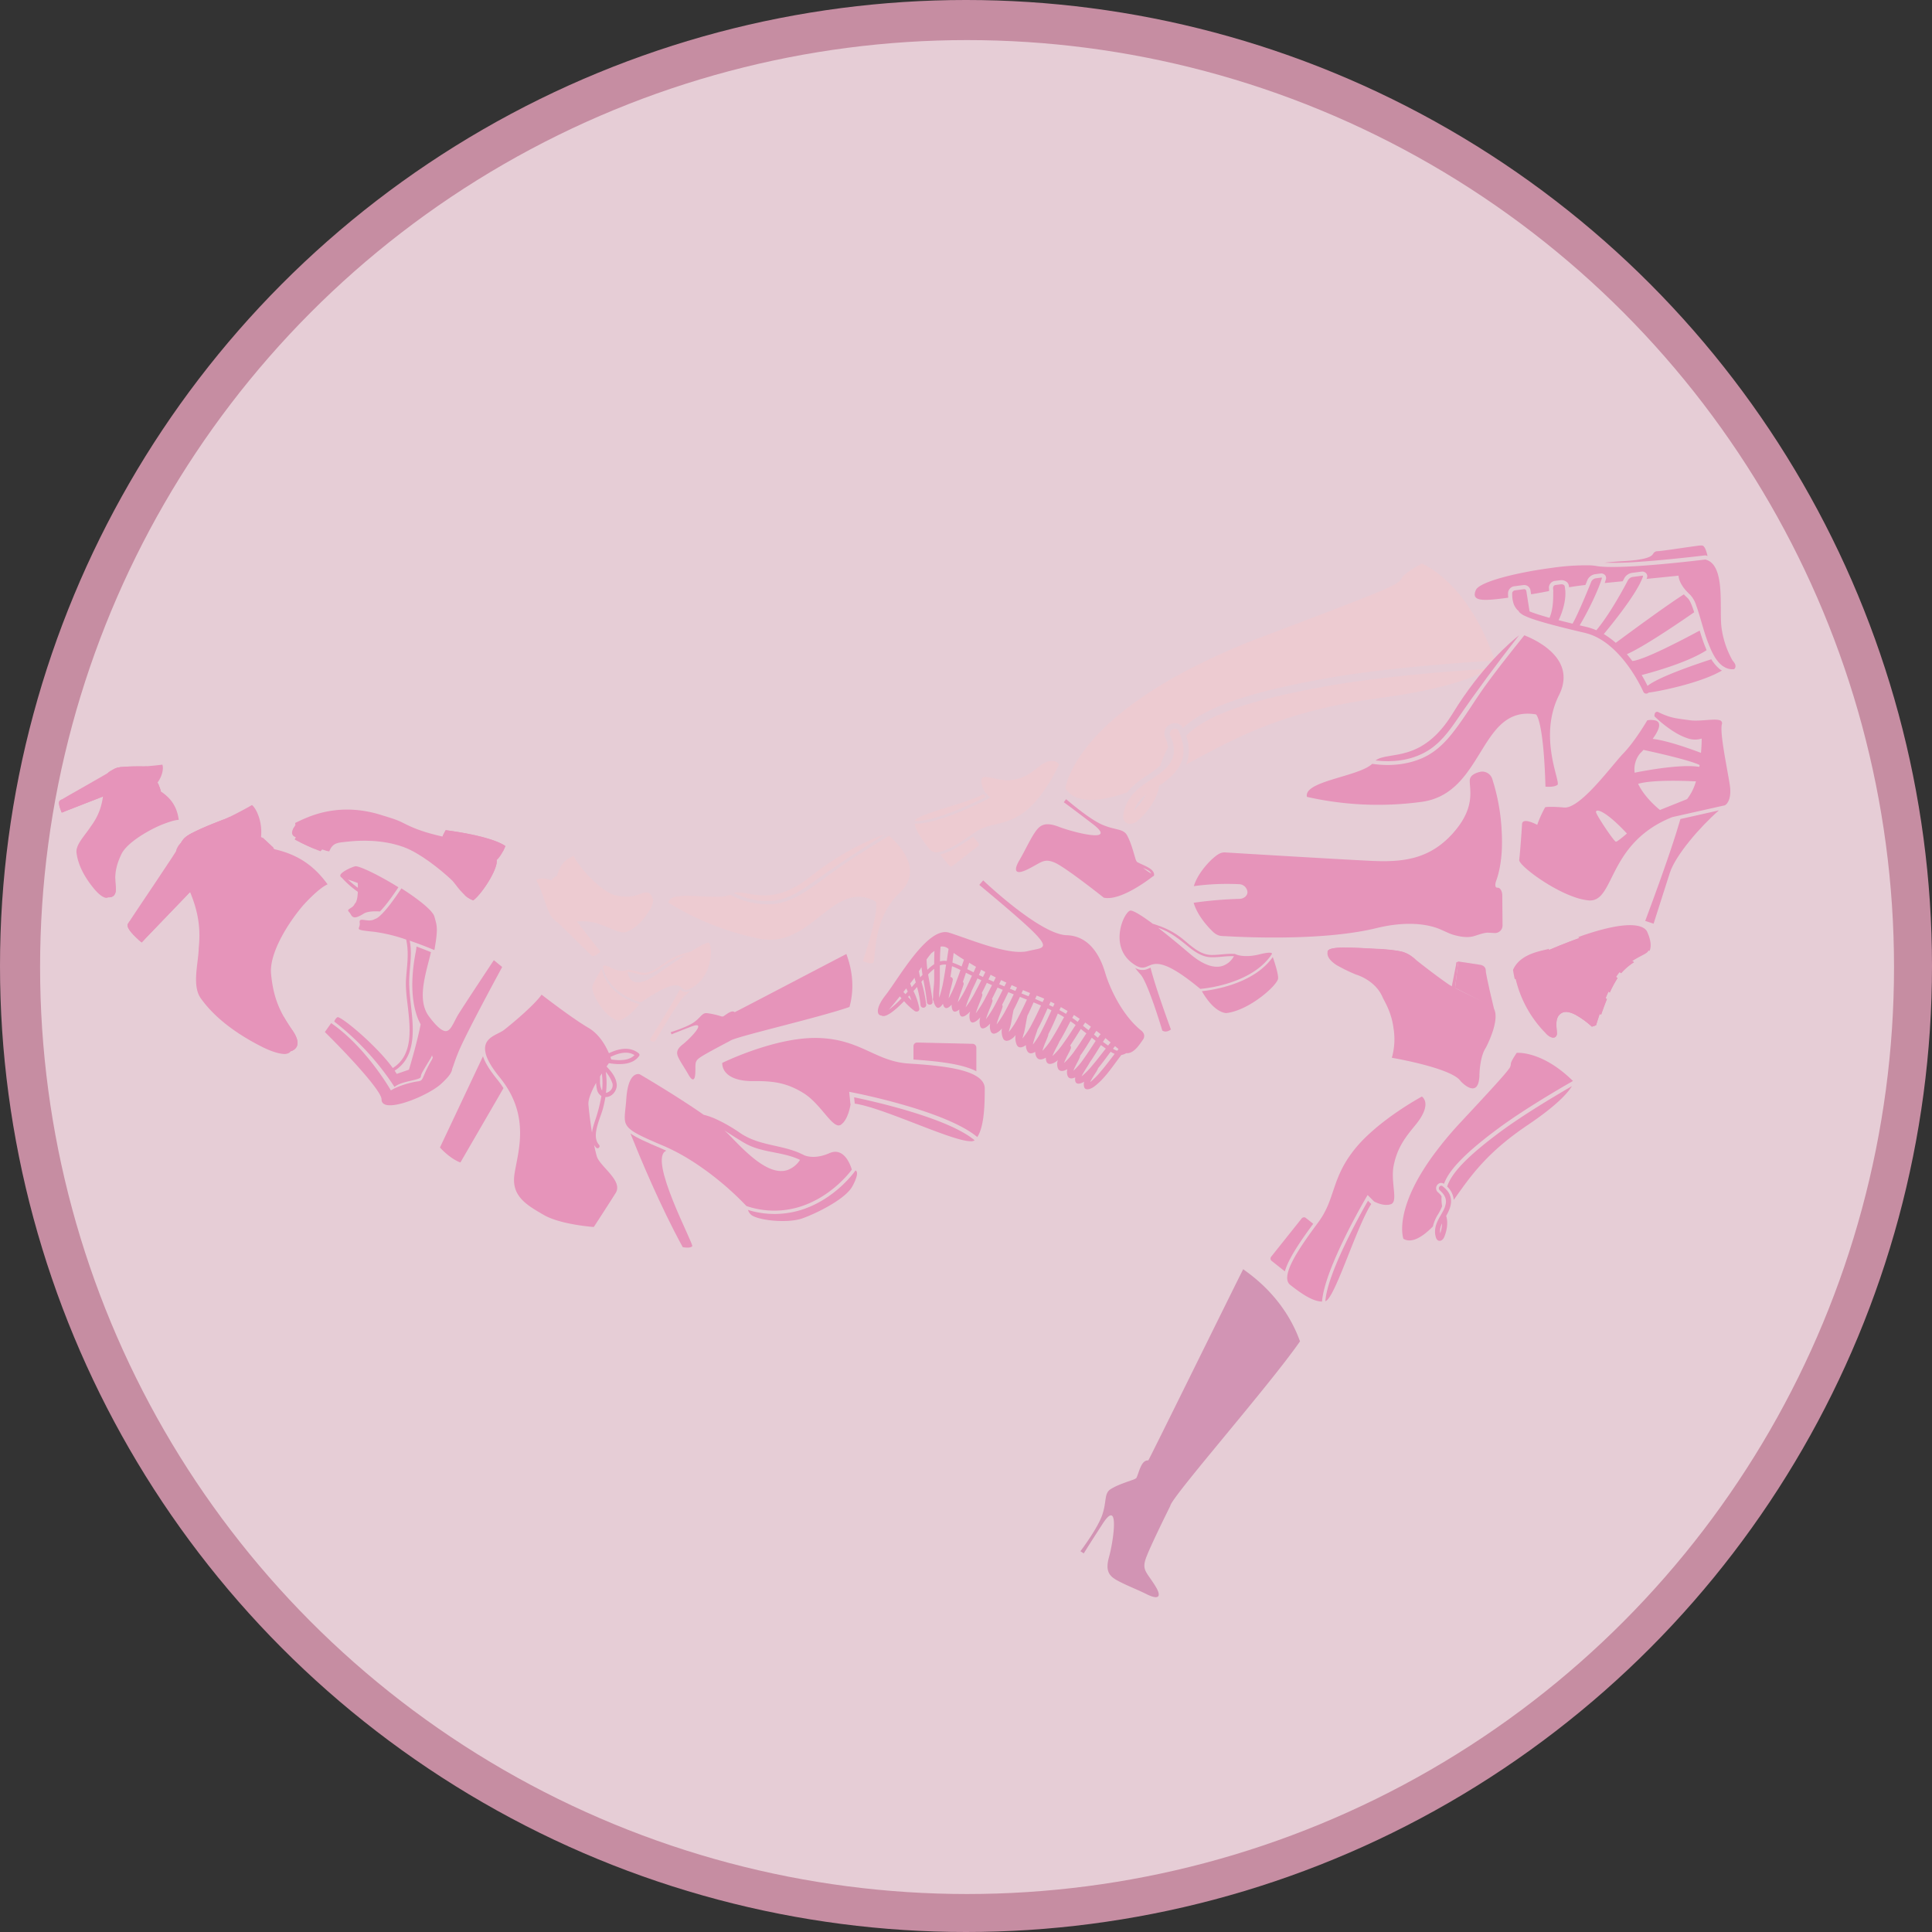 <svg xmlns="http://www.w3.org/2000/svg" viewBox="0 0 990 990"><rect x="0" y="0" width="990" height="990" fill="#333333" stroke="none"/><defs><style>.cls-1{isolation:isolate;}.cls-2{opacity:0.72;}.cls-3{fill:#ffb0cd;}.cls-4{fill:#fff;opacity:0.56;}.cls-5,.cls-9{opacity:0.28;}.cls-10,.cls-6,.cls-9{fill:#e60072;}.cls-11,.cls-7{fill:#ffc5c7;}.cls-8{fill:#9e005d;}.cls-10,.cls-11{mix-blend-mode:multiply;}</style></defs><title>ImagenDosIcono</title><g class="cls-1"><g id="Layer_1" data-name="Layer 1"><g class="cls-2"><circle class="cls-3" cx="495" cy="495" r="495"/></g></g><g id="Layer_3" data-name="Layer 3"><circle class="cls-4" cx="495.54" cy="495.54" r="475"/></g><g id="Layer_4" data-name="Layer 4"><g class="cls-5"><path class="cls-6" d="M866.09,424.68l19.72-4.43c-9.59,8.34-22.26,23-25.17,32.08l-8.31,26-4.28-1.43C859.22,447.06,864.05,431.84,866.09,424.68Z" transform="translate(-5 -5)"/><path class="cls-6" d="M789.39,426.22a23.38,23.38,0,0,1,3.32,1.45,55.2,55.2,0,0,1,4.06-9s1.37-.59,9.73.12S830.9,397.2,836.89,391,849.1,374.1,849.1,374.1a10.14,10.14,0,0,1,4.34.13c3.4,1.14,1.32,5.42-1.57,9.39l1,.13,1,.16c6.63,1.13,15.68,4.25,21,6.22l.86.33.89.33c.38-4.28.37-7.32.37-7.32a11.51,11.51,0,0,1-7.69-.32c-8.11-2.71-16.51-11.09-16.51-11.09-.11-2.88,1.78-2.25,1.78-2.25a38.58,38.58,0,0,0,5.1,2.17c3.45,1.16,6.32,1.4,11.14,2.08,5.2.73,12.49-.94,15.36,0a1.53,1.53,0,0,1,1.15,2.06c-1.11,4.42,2.55,21.66,4,30.67s-2.44,10.86-2.44,10.86l-22.26,5-4.71,1.05c-33.79,13.5-29.19,44-43,42.68a31.25,31.25,0,0,1-6.7-1.54c-13.23-4.43-29-16.61-28.73-19.17.38-3,1.25-14.56,1.44-18.38C785.07,425.25,787.33,425.53,789.39,426.22ZM875.93,397c-.26-.13-.55-.25-.87-.38s-.54-.23-.85-.34c-6-2.26-18.53-5.15-25-6.57l-1-.23-1.05-.23c-1.06,1.15-1.8,1.88-1.8,1.88a12.9,12.9,0,0,0-2.73,9.81l.88-.17.89-.18c7.78-1.47,21.25-3.65,29.57-2.85l.89.09.9.14C875.83,397.64,875.88,397.31,875.93,397Zm-6.43,17.48a26.27,26.27,0,0,0,4.54-9.12h-.22l-.72,0-.92-.05c-4.71-.22-18.43-.67-26,.9l-.89.2c-.31.08-.61.15-.89.24,3.61,7.55,11.21,13.4,11.21,13.4Zm-46.62,6.84c.55,2,9.29,15.09,10.19,15s5.61-4.21,5.61-4.21C826.84,419.45,822.33,419.33,822.88,421.31Z" transform="translate(-5 -5)"/></g><g class="cls-5"><path class="cls-6" d="M620.86,512.9c6.73,11.74,12.68,11.21,12.68,11.21,11.94-1.5,26.31-14.49,26.39-17.82.07-2.55-1.82-8.29-2.72-10.88-4.49,6.32-11.76,11.17-21.7,14.39A72.56,72.56,0,0,1,620.86,512.9Z" transform="translate(-5 -5)"/><path class="cls-6" d="M605,532.52s-8-21.64-10.43-31.66l-.63.27c-.49.21-1,.44-1.52.61a6.88,6.88,0,0,1-5.78-.82,35.18,35.18,0,0,0,2.77,3.38c3.82,4.09,11.18,28.76,11.18,28.76S602.41,534.53,605,532.52Z" transform="translate(-5 -5)"/><path class="cls-6" d="M650.13,494.09c-8.16,2-12.27-.24-12.27-.24l0,0a.64.64,0,0,0-.22-.06c-.14,0-.27,0-.4,0l-.66,0c-3.69-.12-7.26.62-10.95.55-5.76-.11-10.34-4.71-14.55-8.16a40.82,40.82,0,0,0-11.84-6.64c-.6-.22-1.21-.44-1.82-.64s-1.16-.39-1.75-.57c-5.84-4.35-9.41-6.43-11.09-6.72a1,1,0,0,0-.46,0c-3.35,1.09-10.67,17.64.66,26.59l.2.15c3.45,2.67,5.32,2.77,7,2.22.75-.24,1.47-.61,2.27-.93.26-.11.52-.2.8-.29,3.55-1.15,9.19-.75,25,12.38a70.43,70.43,0,0,0,15-3.1c7.67-2.48,16.44-6.87,21.58-14.58C656.68,494.08,658.3,492.05,650.13,494.09Zm-18.58,5.84c-3.66,1.18-9.14.38-17-6.34-6.48-5.51-11.8-9.85-16.11-13.18l1,.34c.29.11.56.24.84.35.77.32,1.52.66,2.25,1,4.31,2.18,8,5.2,11.81,8.28,3.09,2.49,6.64,4.84,10.68,5.1,3.65.23,7.22-.52,10.86-.52l.72,0q.35,0,.69,0A10.56,10.56,0,0,1,631.55,499.93Z" transform="translate(-5 -5)"/></g><g class="cls-5"><path class="cls-7" d="M332.72,519.57c-7.63,9.29-11.43,8.28-11.43,8.28-7.52-2.37-13.56-14.68-12.72-17.5.64-2.15,3.44-6.82,4.73-8.93,1.28,5.76,4.8,10.53,10.53,14.17A34.27,34.27,0,0,0,332.72,519.57Z" transform="translate(-5 -5)"/><path class="cls-7" d="M338,537.61s11.09-17.52,15.44-25.75l.34.29a7.94,7.94,0,0,0,.85.65c1.07.68,2.32.65,4.05-.15a37.42,37.42,0,0,1-2.75,2.59c-3.63,3.1-15.15,23.24-15.15,23.24A1.91,1.91,0,0,1,338,537.61Z" transform="translate(-5 -5)"/><path class="cls-7" d="M318.35,501c4.87,2.48,8.21.94,8.21.94v0a.41.41,0,0,1,.16,0l.28,0,.44,0c2.48.24,4.65,1.2,7.12,1.49,3.85.44,8.13-3,11.85-5.54a33.7,33.7,0,0,1,9.64-4.5c.46-.13.92-.26,1.38-.37l1.31-.32c5.05-3.13,8-4.55,9.17-4.64a.49.49,0,0,1,.3.08c1.93,1.23,2.33,15.88-7.6,22.38l-.17.11c-3,1.93-4.27,1.84-5.26,1.22-.43-.28-.81-.65-1.25-1a5.15,5.15,0,0,0-.45-.32c-2.05-1.3-5.9-1.48-20,8.12a33,33,0,0,1-9.12-4c-4.42-2.8-9.06-7.32-10.4-14.31C314,500.35,313.48,498.49,318.35,501Zm10.76,6.66c2.11,1.34,6,1.17,13-3.76,5.78-4.06,10.48-7.22,14.23-9.63l-.77.19-.65.22a18.83,18.83,0,0,0-1.77.66,61.37,61.37,0,0,0-10.06,5.89c-2.72,1.81-5.71,3.46-8.46,3.31-2.49-.15-4.65-1.12-7.07-1.45-.15,0-.31,0-.48-.06l-.46,0C326.79,504.28,327.32,506.49,329.11,507.63Z" transform="translate(-5 -5)"/></g><g class="cls-5"><path class="cls-7" d="M684.07,356.73c-39,7-61,14.75-71.22,25.2,1.94,5.9,1.63,10.72,0,14.78l8.39-4.53c22.84-12.22,46.93-23.66,90.39-29.45,35.21-4.69,50.12-11.14,56.25-15.07C748.93,348.84,712.51,351.6,684.07,356.73Z" transform="translate(-5 -5)"/><path class="cls-7" d="M733.57,293.73c-8.8,5-9.71,6.52-10.27,7.46-.67,1.16-1.32,2-4,3.49-5.5,2.95-21.52,9.25-65.9,26a353,353,0,0,0-41.68,18.62C558,378,551.61,404.77,550.94,409c4.49,7.1,15.46,7.73,31.61,2.07a39.87,39.87,0,0,1,9.78-8.43,52.2,52.2,0,0,0,7.36-5.49,42.07,42.07,0,0,1,3.88-9.08,17,17,0,0,0-1.42-5,5.22,5.22,0,0,1,2.37-6.87,5.13,5.13,0,0,1,4.13-.36,4.94,4.94,0,0,1,2.53,2.21,51.14,51.14,0,0,1,10.72-7.5c12.9-6.9,32.68-12.53,61.36-17.71,30.5-5.51,70.06-8.3,87.76-9.34C758.24,306.33,737.82,295.6,733.57,293.73Z" transform="translate(-5 -5)"/><path class="cls-7" d="M609.14,380c0-.11-.08-.21-.13-.32a2.12,2.12,0,0,0-3.11-1,2.54,2.54,0,0,0-1.2,3.33,25.54,25.54,0,0,1,1,2.54,14.71,14.71,0,0,1,.71,6.82,11.92,11.92,0,0,1-2.29,5.22,24.31,24.31,0,0,1-5.17,5c-1.55,1.16-3.24,2.29-5,3.45a51.65,51.65,0,0,0-5,3.62,28.86,28.86,0,0,0-3.72,3.6,22.11,22.11,0,0,0-2,2.87,19.16,19.16,0,0,0-2.59,7.06c-.68,4.42,2.76,6,5.94,4.33a7.53,7.53,0,0,0,1.22-.83c4.88-4.12,9.8-10.66,11.06-17.1,0-.15.08-.31.11-.47a2.24,2.24,0,0,0,0-.45c1.37-.93,2.65-1.85,3.83-2.81l.39-.32c.36-.29.72-.59,1-.89a26,26,0,0,0,4.1-4.43c2.92-4.08,4-8.78,2.42-14.75A29.61,29.61,0,0,0,609.14,380Zm-23,40.32a14.78,14.78,0,0,1,3.11-5.4,21.63,21.63,0,0,1,2.95-2.7A35.42,35.42,0,0,1,586.12,420.31Z" transform="translate(-5 -5)"/></g><g class="cls-5"><path class="cls-6" d="M773.75,585c-16.45,12.22-24.85,20.83-27.2,28a10.67,10.67,0,0,1,3.38,6.85l2.85-4c7.77-10.9,16.3-21.73,35.1-34.39,15.23-10.25,20.65-16.66,22.59-19.89C802,566.48,785.75,576.12,773.75,585Z" transform="translate(-5 -5)"/><path class="cls-6" d="M782.22,544.49c-2.94,4.31-3,5.24-3.05,5.81a4.22,4.22,0,0,1-1.07,2.55c-1.87,2.62-7.84,9.22-24.55,27.14a183.23,183.23,0,0,0-15,18.19c-18.28,25.64-15.08,39.49-14.43,41.59,3.71,2.26,8.94,0,15.12-6.29a20.71,20.71,0,0,1,2.59-6.15,26.05,26.05,0,0,0,2.15-4.24,22.2,22.2,0,0,1-.29-5.09,8.47,8.47,0,0,0-1.8-2,2.75,2.75,0,0,1,1.35-4.84,2.57,2.57,0,0,1,1.68.45,26.38,26.38,0,0,1,3.25-5.94c4.39-6.15,12.26-13.3,24.35-22.28,12.86-9.55,30.54-19.92,38.5-24.47C796.53,544.66,784.62,544.38,782.22,544.49Z" transform="translate(-5 -5)"/><path class="cls-6" d="M744.39,613l-.13-.12a1.1,1.1,0,0,0-1.68.24,1.31,1.31,0,0,0,.21,1.82,13.79,13.79,0,0,1,1,1,7.64,7.64,0,0,1,1.89,3,6.1,6.1,0,0,1,.14,2.94,13,13,0,0,1-1.25,3.49c-.46.89-1,1.8-1.54,2.74a29.28,29.28,0,0,0-1.48,2.82,14.93,14.93,0,0,0-.89,2.53,11.91,11.91,0,0,0-.28,1.79,10,10,0,0,0,.42,3.86c.7,2.2,2.66,2.16,3.75.64A3.44,3.44,0,0,0,745,639c1.31-3,2.09-7.19,1.2-10.46a2.1,2.1,0,0,0-.06-.24.78.78,0,0,0-.11-.2,24.1,24.1,0,0,0,1.13-2.19l.11-.24c.1-.21.2-.43.28-.65a13.26,13.26,0,0,0,.88-3,8.55,8.55,0,0,0-2.26-7.39A16.37,16.37,0,0,0,744.39,613ZM743,637a7.58,7.58,0,0,1,.2-3.21,11.34,11.34,0,0,1,.75-1.93A18.33,18.33,0,0,1,743,637Z" transform="translate(-5 -5)"/></g><g class="cls-5"><path class="cls-6" d="M180.08,454.69a49.16,49.16,0,0,0,8.28,7.3c-.24,5.59-1.54,6-1.54,6-.94,2.68-4.65,2.66-3,4.31s1.28,4.84,7.52.88c1.71-1.09,4.8-1.34,8.38-1.13a59.63,59.63,0,0,0,5-6.06c.17-.22.33-.42.5-.66l.49-.68c.78-1.08,1.61-2.28,2.52-3.61h0l.47-.7.46-.68c-9.57-6-20.19-11.14-22.13-10.74-1.68.33-7.31,2.87-7.64,4.56A1.14,1.14,0,0,0,180.08,454.69Zm8.31,5.24a52.74,52.74,0,0,1-5.07-4.22c1.5.48,3.19,1.07,5,1.77C188.37,458.37,188.39,459.19,188.39,459.93Z" transform="translate(-5 -5)"/><path class="cls-6" d="M262,501.11l.33-.6-4.27-3.5-.51.77c-.13.21-13.65,20.55-17.59,26.85-.66,1.06-1.26,2.21-1.82,3.32-1.32,2.55-2.55,5-4.23,5.36-2,.46-5-2-9.1-7.5-5.51-7.42-2.72-18.27,0-28.77.36-1.39.71-2.78,1-4.15l-.79-.32-.8-.32c-1.13-.45-2.54-1-4.15-1.61l-.82-.31-.84-.31a23.76,23.76,0,0,1-.36,2.73c-4.29,21.92.31,33.26,2.5,37.13-1.94,10-6,23.25-6,23.25l-6.25,2.16c-.33-.54-.7-1.1-1.08-1.67,8.82-5.52,9.79-15.69,9.11-25.71-.44-6.41-1.57-12.78-1.64-19.21-.07-6.74,1.44-13.11.57-19.8,0-.3-.1-.62-.15-.93s-.1-.63-.16-.94c1.21.41,2.39.83,3.5,1.23l.84.31.86.32c1.71.64,3.21,1.23,4.41,1.71l.8.32.8.33,1.44.6c2-11.44,1.3-12.39,0-17.15-.79-2.85-6.71-7.49-11.32-10.74-3.09-2.17-5.59-3.73-5.59-3.73l-.19.29-.46.69-.47.69-.17.25c-.86,1.27-1.67,2.42-2.42,3.47-.16.23-.32.45-.49.67s-.33.45-.49.67c-1.68,2.27-3.08,4-4.21,5.22-3.39,3.74-4.57,3.69-4.57,3.69-3.67,2.3-8.44-1.47-7.9,2,.3,1.93-1,2.79-.22,3.37.65.45,2.62.74,7.73,1.25a83.07,83.07,0,0,1,16.38,4,1,1,0,0,0,0,.35,5.67,5.67,0,0,1,.1.57c.07.32.12.62.17.93,1,6.19,0,12.13-.42,18.34-.31,4.92.43,10,1,14.85,1.21,10.94,2.59,24.32-7.78,30.74-8.86-12.16-27.18-27.1-28.44-26a4.46,4.46,0,0,0-1.56,2.21A136.63,136.63,0,0,1,207.16,562c3.52-3.12,12.88-3.4,13.41-5.06s-.83.06,4.93-9.38a10.38,10.38,0,0,0,.87-1.77l.4,1.2a12,12,0,0,1-.76,1.52,59.26,59.26,0,0,0-3.68,7.35c-1.1,2.58-1.27,3-3.24,3.26-3.79.52-10.33,2.38-13.78,4.64-2.45-4.16-13.93-22.68-29.91-34l-.7-.5-3.23,4.57.51.51c11.52,11.36,28.63,29.8,28.53,34a2.58,2.58,0,0,0,1.12,2.28c4.6,3.24,23.39-4.63,29.53-10.33,3.83-3.56,5.36-5.65,5.56-7.63.3-.72.58-1.55.92-2.54a90.66,90.66,0,0,1,3.87-9.65C247.29,528.15,261.87,501.38,262,501.11Z" transform="translate(-5 -5)"/></g><g class="cls-5"><path class="cls-6" d="M240.92,600.68,263,562.59a49.6,49.6,0,0,0-3.23-4.48c-3.77-4.64-6.17-8.52-7.28-11.83L230.44,593S235.35,598.62,240.92,600.68Z" transform="translate(-5 -5)"/><path class="cls-6" d="M261.09,557.09c1.06,1.3,2,2.59,2.88,3.88,12.34,18.33,6.17,35.26,4.64,45.82-1.58,10.83,5.77,15.37,13.94,20.14l1.07.62c8.57,5,25.65,6.19,25.65,6.19s7.31-11.19,11.22-17.44-8-13.48-9.65-18.7a59.54,59.54,0,0,1-1.38-5.86,9,9,0,0,0,1,1.31,1.1,1.1,0,0,0,.18.14.89.89,0,0,0,.88.13,1.05,1.05,0,0,0,.43-1.71,6.13,6.13,0,0,1-1.13-1.83,8.35,8.35,0,0,1-.51-2.95c0-4.65,2.79-10.37,3.71-14q.74-2.85,1.21-5.68c3.35.17,6-3.31,5.81-6.34s-2-5.71-4.06-8.05c-.19-.22-.39-.43-.58-.64l-.58-.63c.45-.65.85-1.21,1.2-1.7l.94.15.95.12c5.11.59,10.72.15,13.63-4a1,1,0,0,0-.17-1.26c-4.15-3.4-9.29-2.65-13.84-.79l-.75.33-.76.34c-1.63-3.79-4.92-9.76-10.5-13-8.57-5-24-17-24-17-3.53,5.14-14.75,14.58-19.24,18.08-3.17,2.48-10.92,3.73-9.57,11.2C254.2,547.05,256.34,551.25,261.09,557.09Zm48.73,22.44q-.22.69-.45,1.41c-.2.64-.39,1.29-.56,1.95a19.78,19.78,0,0,0-.46,2.49c-.82-5.2-1.52-10.69-1.82-14.28-.23-2.82,1.63-7.12,3.94-11.24q0,.78.12,1.53a12.22,12.22,0,0,0,.22,1.39,5.32,5.32,0,0,0,2.36,3.85A80.7,80.7,0,0,1,309.82,579.53Zm5.88-24.94a17,17,0,0,1,2.9,4.95,3.75,3.75,0,0,1-1.21,4.61,4.7,4.7,0,0,1-1.89.86,39.71,39.71,0,0,0,0-10.1c0-.24-.05-.47-.08-.71Zm-2.15,1.76c.05.47.09.94.11,1.41a39,39,0,0,1-.13,6.11,9.41,9.41,0,0,1-1.07-4.12c0-.51,0-1,0-1.55s0-1.08,0-1.63l1-1.55C313.46,555.47,313.51,555.91,313.55,556.35Zm5-10.09.76-.34c3.5-1.48,7.55-2.34,10.81-.26-2.32,2.49-6.34,2.81-10.11,2.45l-.89-.09-.89-.12c-.07-.23-.22-.68-.43-1.28C318,546.49,318.26,546.37,318.51,546.26Z" transform="translate(-5 -5)"/></g><g class="cls-5"><path class="cls-6" d="M531.79,450.36c7-3.49,8.12-5.68,13.66-3.33S570.62,465,570.62,465c8.31,1.78,22.33-8.73,25.24-11a.57.57,0,0,0,.5-.4l0,0h0a.29.29,0,0,0,0-.09c.4-3.52-5.89-5.14-8.75-6.85a5.19,5.19,0,0,1-.71-1.41c-1.14-3.77-2.31-8.38-4.31-12.11s-6.2-2.57-13.14-5.71-18.15-12.93-18.15-12.93l-1.2,1.59s1.55,1,14.84,11.15-9.65,4.4-17.24,1.47S537.6,428,535,432s-4.82,9-7.7,13.91S524.82,453.85,531.79,450.36Zm58.94-.63c1.23.57,3.73,1.47,4.11,2.89A42.44,42.44,0,0,1,590.73,449.73Z" transform="translate(-5 -5)"/></g><g class="cls-5"><path class="cls-8" d="M596.77,817.31c-4.23-6.7-6.56-7.74-4.75-13.33s12.66-27.31,12.66-27.31c.51-4.49,50-60.7,66.47-84.32-8.68-24.26-27.9-35.76-29.08-37-.06-.23-48.42,98.07-48.67,98l0,0v0l-.09,0c-3.58-.21-4.58,6.09-6,9a5.17,5.17,0,0,1-1.35.77c-3.67,1.33-8.2,2.71-11.75,4.89s-2,6.26-4.4,13.28-11.18,18.6-11.18,18.6l1.73,1.11s.87-1.59,9.71-15.25,5.41,9.31,3.24,17,.35,10.05,4.68,12.37,9.56,4.29,14.79,6.88S601,824,596.77,817.31Z" transform="translate(-5 -5)"/></g><g class="cls-5"><path class="cls-6" d="M361.29,554.85c.23-4.56-.56-5.83,2.24-7.85s15.5-8.6,15.5-8.6c1.79-1.95,45.17-11.8,61.26-17.4,4-14.31-1.41-26.14-1.56-27.14,0-.12-57.14,29.91-57.24,29.79v0h0l0,0c-1.69-1.3-4.32,1.33-6,2.22a3.08,3.08,0,0,1-.93-.08,40,40,0,0,0-7.4-1.64c-2.48-.16-3.1,2.29-6.69,4.77s-11.81,5-11.81,5l.47,1.1s1-.46,9.94-3.92-.53,6.18-4.2,9.06-3.26,4.84-1.94,7.37,3.21,5.22,4.88,8.19S361.07,559.41,361.29,554.85Z" transform="translate(-5 -5)"/></g><g class="cls-5"><path class="cls-6" d="M346.44,594.66c-.74-.34-1.48-.66-2.22-1-8.05-3.41-13.08-5.67-16.18-7.86,4.79,12,15.22,37.14,26.81,58.27,0,0,3.66.8,4.87-.46C360.68,642.63,336.71,598.42,346.44,594.66Z" transform="translate(-5 -5)"/><path class="cls-6" d="M388.29,625a5.77,5.77,0,0,0,1.48,2.38c3.2,2.93,18.77,4.71,26.57,1.88s21.8-9.91,25.35-16.21c2.17-3.86,3.36-7.63,1.66-8.27l-.41.58c-.4.55-9.78,13.56-26.11,19.2A45.9,45.9,0,0,1,388.29,625Z" transform="translate(-5 -5)"/><path class="cls-6" d="M430.71,595.62l-.76.3c-.68.31-1.35.57-2,.79-5.83,2-9.72.76-11,.21l-.13-.1c-.37-.19-.74-.35-1.11-.52s-.53-.27-.8-.39c-10-4.41-20.8-3.8-30.42-10.19a80.92,80.92,0,0,0-13.41-7.64c-1-.42-2-.8-3-1.13-.82-.27-1.65-.5-2.49-.71-14.14-9.89-32.78-20.76-32.78-20.76a2.94,2.94,0,0,0-1.86.07c-1.8.62-4.35,3.16-5,12.35-.33,5-1,8.27-.76,10.78h0a6.45,6.45,0,0,0,1.39,3.61c2.15,2.73,7.2,5.13,18.23,9.79,2.21.94,4.39,2,6.51,3.08,1.37.71,2.73,1.46,4.06,2.22,2.14,1.24,4.21,2.54,6.21,3.86A152.41,152.41,0,0,1,387.5,623l.36.11a44.14,44.14,0,0,0,28.35-.18c13.58-4.68,22.29-14.76,24.62-17.72.42-.53.66-.86.66-.86S438.54,592.92,430.71,595.62Zm-22.07,8.89c-9.95,3.44-22.28-10-30-17.94-.67-.69-1.48-1.44-2.38-2.22,1.2.72,2.41,1.48,3.62,2.26,1,.66,2.09,1.33,3.16,2s2.38,1.47,3.62,2.18c8.34,4.78,18,4.28,26.64,7.83.28.11.57.23.85.36l.8.38A13,13,0,0,1,408.64,604.51Z" transform="translate(-5 -5)"/></g><g class="cls-5"><path class="cls-6" d="M503.37,539.87,475,539.22a1.85,1.85,0,0,0-1.91,1.84v6.87c12.77.88,25,2.26,32.21,6l0-12.14A2,2,0,0,0,503.37,539.87Z" transform="translate(-5 -5)"/><path class="cls-6" d="M505.31,556.44c-6.78-4.16-20.38-5.49-32.21-6.3l-2.62-.17c-16.94-1.1-24.59-12.59-46.53-13.09s-48.87,12.79-48.87,12.79c0,5.27,5,9.09,14.62,9.31h.9c1.25,0,2.45,0,3.61,0,8.37.19,14.67,1.28,22.63,6.22,8.18,5.08,13.85,16.41,17.85,16.5a2.07,2.07,0,0,0,1.26-.4c3.41-2.42,4.61-8.62,4.91-10.5h-.08l-.63-6.33,1.45.28c2.22.43,48.12,9.44,64.19,22.9,3.45-5.32,3.83-15.83,3.82-24.86C509.61,560.17,508,558.09,505.31,556.44Z" transform="translate(-5 -5)"/><path class="cls-6" d="M504.44,589.34c-13.77-11.68-53.65-20.39-61.77-22.06l.32,3.23c14.92,2.2,49.25,19.07,59.25,19.29A3.7,3.7,0,0,0,504.44,589.34Z" transform="translate(-5 -5)"/></g><g class="cls-5"><path class="cls-7" d="M493,448.77l13.19-10.2a1.1,1.1,0,0,0,.17-1.57l-2.6-3.26c-6.16,4.31-12.26,8.19-17,9.07l4.6,5.75A1.15,1.15,0,0,0,493,448.77Z" transform="translate(-5 -5)"/><path class="cls-7" d="M485.81,441.63c4.66-.54,11.37-4.94,17.07-8.94l1.26-.88c8.13-5.75,16-3.13,26.16-11s17.44-24.15,17.44-24.15c-2-2.5-5.7-2.48-10.19,1l-.41.33c-.57.46-1.12.91-1.66,1.32-3.89,3-7.17,4.82-12.67,5.43s-12.52-2.66-14.38-1.23a1.2,1.2,0,0,0-.42.66c-.64,2.41,1.15,5.8,1.73,6.8l0,0,2.68,2.77-.77.4c-1.17.62-25.51,13.33-37.92,12.9.44,3.8,4.24,8.93,7.66,13.2A4.56,4.56,0,0,0,485.81,441.63Z" transform="translate(-5 -5)"/><path class="cls-7" d="M473.76,425.7c10.7.44,32.17-10.19,36.51-12.4l-1.37-1.41c-7.63,4.48-29.67,9.18-34.31,12.77A2.15,2.15,0,0,0,473.76,425.7Z" transform="translate(-5 -5)"/></g><g class="cls-5"><path class="cls-6" d="M656.46,648.86l15.46-19.4A1.55,1.55,0,0,1,674,629l3.92,3.09c-6.62,9-12.66,17.85-14.53,24.39L656.49,651A1.53,1.53,0,0,1,656.46,648.86Z" transform="translate(-5 -5)"/><path class="cls-6" d="M664.85,657.6c1.4-6.43,8.23-16.18,14.36-24.51.46-.62.92-1.24,1.36-1.85,8.82-11.89,6.52-22.2,18.47-37.2s34.57-27.15,34.57-27.15c3,2.37,2.43,7.42-2.83,14l-.5.61c-.69.84-1.36,1.66-2,2.45-4.56,5.72-7.45,10.45-9.07,18-1.66,7.78,1.66,16.69-.52,19.42a2,2,0,0,1-.93.67c-3.29,1.21-7.5-.76-8.74-1.41l.05,0-3.27-3.27-.65,1.1c-1,1.69-21.44,36.64-22.71,53.5-5-.07-11.19-4.53-16.34-8.59C664.58,662.17,664.29,660.14,664.85,657.6Z" transform="translate(-5 -5)"/><path class="cls-6" d="M684.14,671.79c1-14.52,18.27-45.27,21.84-51.49l1.67,1.66c-7.07,11-16.57,41.72-22,48.56A3.85,3.85,0,0,1,684.14,671.79Z" transform="translate(-5 -5)"/></g><g class="cls-5"><path class="cls-6" d="M708.14,396.41c8.75,1.27,17.74.56,25.79-3,7.38-3.27,12.55-9,16.85-14.72,5.5-7.29,10.05-15,15.4-22.41,6.34-8.74,13.13-17.24,19.92-25.74,6.39,2.51,27,12.23,17.77,30.66-10.85,21.69,1.09,44.63-.81,46s-6.13.88-6.13.88c-1-34.49-4.85-37-4.85-37-29.22-4.94-26.27,40.22-58.41,44.78a165.11,165.11,0,0,1-58.95-2.52C672.78,405.2,701.3,403,708.14,396.41Z" transform="translate(-5 -5)"/><path class="cls-6" d="M735.17,390.52c-7.68,4.17-16.56,5.21-25.32,4.16,6.64-5,23.69,1.81,39.59-24.18,14.69-24,30.13-37,33.94-39.95-11,14.06-21.53,28.24-31.53,42.83C747.57,379.63,742.69,386.45,735.17,390.52Z" transform="translate(-5 -5)"/></g><g class="cls-5"><path class="cls-7" d="M379.15,463.47a40.56,40.56,0,0,0,21.57,4.82c6.86-.52,12.66-3.61,17.73-6.9,6.5-4.22,12.37-9.07,18.77-13.39,7.58-5.12,15.46-9.93,23.34-14.74,4.42,3.76,18.18,17.19,5.52,29.16-14.9,14.08-11.87,35.51-13.79,36.09s-5.18-1-5.18-1C456.19,470,453.77,467,453.77,467c-22-12-32.57,24.4-59.68,19a141.92,141.92,0,0,1-46.63-18.46C348.25,460.52,371.76,466.77,379.15,463.47Z" transform="translate(-5 -5)"/><path class="cls-7" d="M402.54,466.37c-7.36,1.14-14.79-.52-21.52-3.79,6.76-2.1,18.5,8,38.69-8,18.65-14.84,34.75-20.74,38.66-22-12.88,8-25.35,16.26-37.55,25C415.6,461.24,409.74,465.26,402.54,466.37Z" transform="translate(-5 -5)"/></g><g class="cls-5"><path class="cls-6" d="M885.48,347.2a17.11,17.11,0,0,1-2.3-2.54c-.22-.3-.45-.58-.66-.89s-.4-.63-.59-.95c-10.22,3.33-27.28,9.3-32.7,13.63-.64-1.32-1.64-3.25-3-5.54,5.68-1.47,23.64-6.45,33.27-12.74-.14-.31-.27-.65-.4-1l-.42-1c-.76-1.94-1.45-4-2.09-6-.11-.35-.22-.7-.32-1.05s-.22-.69-.32-1c-9.47,5.11-28.71,15.13-34.51,15.59-.87-1.16-1.8-2.33-2.79-3.49,8.65-3.78,26.85-16.18,34.49-21.49-.11-.36-.23-.72-.35-1.06s-.24-.72-.36-1.06c-.87-2.42-1.75-4.34-2.67-5.16l-.39-.38c-.28-.25-.54-.5-.79-.75l-.74-.76c-9.28,5.92-28.58,20.16-34.89,24.84a42.06,42.06,0,0,0-4.3-3.32c-.3-.21-.6-.4-.91-.6s-.61-.39-.92-.57c3.53-4.25,14-17.09,18.46-25.8.2-.38.36-.74.53-1.11s.36-.76.51-1.12c.22-.51.42-1,.57-1.48,0-.11.05-.24,0-.3a.6.6,0,0,0-.47-.09l-4.9.64a3.57,3.57,0,0,0-2.28,1.6l-.19.35-.59,1.12-.6,1.13c-3.32,6.14-9.21,16.41-14.87,23.11-.34-.15-.69-.3-1-.43s-.72-.27-1.08-.4c-.94-.32-1.89-.62-2.87-.85l-1.37-.32-1.1-.26-1.1-.26a152.74,152.74,0,0,0,9.63-19.25l.43-1.11.41-1.1c.32-.89.62-1.76.89-2.63.07-.2,0-.29,0-.3a.71.71,0,0,0-.49-.06l-2.69.35a3.19,3.19,0,0,0-2.21,1.63c-.19.49-.4,1-.61,1.51-.14.36-.3.74-.45,1.11s-.31.74-.46,1.12c-2.68,6.49-6.15,14.56-8.12,17.86l-1.1-.27-1.1-.27-2.8-.69-1.06-.28c-.36-.08-.71-.18-1.07-.27,1.06-2.19,3.67-8.31,3.46-14.39,0-.35,0-.71-.07-1.06s-.07-.7-.13-1.06-.1-.67-.17-1c-.11-.49-1-1-1.93-.87l-2.56.34a1.5,1.5,0,0,0-1.44,1.34c0,.42,0,.88.08,1.35s0,.71,0,1.08,0,.7,0,1.07c0,3.78-.33,8.47-1.91,12l-1.08-.3-1-.3c-2.17-.62-4.15-1.24-5.84-1.84-.41-.13-.78-.27-1.15-.41l-1.15-.45-1-6.29-.16-1.05-.17-1.05-.33-2.08a1.11,1.11,0,0,0-1.22-.91l-4.63.61a1.65,1.65,0,0,0-1.39,1.38c0,.6,0,1.31.06,2.09,0,.34.07.69.12,1.06s.13.68.21,1a9,9,0,0,0,2.45,4.67c.15.13.33.23.48.35a1.62,1.62,0,0,0,.34.63,9.38,9.38,0,0,0,2.84,1.89,30.63,30.63,0,0,0,3,1.24c3.92,1.44,10,3.14,19,5.37l3.9.95,5.08,1.2a28.61,28.61,0,0,1,7,2.8c14.22,7.95,22.62,27.06,22.71,27.28a1.64,1.64,0,0,0,2.11.88,1.47,1.47,0,0,0,.57-.4l.7-.09c5.78-.75,26.55-5.05,36.89-11.21-.34-.21-.68-.41-1-.64S885.77,347.46,885.48,347.2Z" transform="translate(-5 -5)"/><path class="cls-6" d="M877,284.51a19.22,19.22,0,0,0-3.09.3c-2,.26-4.76.66-7.6,1.07-3,.44-6.08.89-8.43,1.19-1.79.24-3,.36-3.5.38a2.45,2.45,0,0,0-2.26,1.32c-.53.79-1.52,2.25-8.63,3.18-1.79.23-3.88.42-6.22.56-4,.22-7.35.51-10.15.82a162,162,0,0,0,17-.4c2.18-.14,4.39-.3,6.6-.48,12.07-1,23.82-2.36,27-2.74l.86-.11.2,0,.2,0,.39.1c.22.05.4.14.6.2C878.8,284.63,877.55,284.54,877,284.51Z" transform="translate(-5 -5)"/><path class="cls-6" d="M887.16,326.74c-1.26-9.34,1.92-30-6.69-34.43a7.64,7.64,0,0,0-1.18-.47c-.13,0-.24-.11-.37-.14l-.73.09c-2.68.32-12.67,1.52-23.67,2.47-12.27,1.07-25.76,1.83-31.65.75h0a25,25,0,0,0-3.15-.32A121.1,121.1,0,0,0,800.11,296c-17.16,2.24-36.94,7-38.85,11.35-2.43,5.6,2.86,5.73,14.5,4.2l2.09-.28a20.28,20.28,0,0,1-.09-2.49,3.72,3.72,0,0,1,3.2-3.37l4.63-.6a3.29,3.29,0,0,1,3.67,2.72l.32,2c3.65-.59,6.56-1.14,9.21-1.67,0-.63,0-1.21-.08-1.67a3.51,3.51,0,0,1,3.24-3.54l2.56-.33c2-.27,4,.88,4.35,2.55.08.35.12.7.18,1.05,1.7-.29,3.55-.56,5.64-.84l2.72-.33c.36-.85.7-1.71,1.07-2.6a5.16,5.16,0,0,1,3.87-2.91l2.69-.35a2.68,2.68,0,0,1,2.43.81,2.36,2.36,0,0,1,.4,2.31c-.18.57-.37,1.16-.57,1.74l9.21-.9c.33-.61.63-1.17.85-1.61a5.54,5.54,0,0,1,3.87-2.68l4.89-.64a2.68,2.68,0,0,1,2.43.85,2.37,2.37,0,0,1,.41,2.31c-.05.18-.15.38-.22.56l16.4-1.65s-.17,3.54,4.55,8.43l.75.76c.25.24.5.48.77.72l0,0a14.62,14.62,0,0,1,3,5.42l.38,1.05c.12.34.24.7.35,1.06.95,2.86,1.88,6.21,2.9,9.63.1.35.2.7.31,1.05s.21.69.32,1c.61,1.94,1.25,3.88,2,5.73.13.35.27.7.41,1.05l.42,1a35.9,35.9,0,0,0,2.68,5.22c.21.32.42.62.64.92s.45.6.69.89a13.63,13.63,0,0,0,2.08,2.08c.31.24.63.46,1,.66a8.75,8.75,0,0,0,1,.55,8.31,8.31,0,0,0,4.16.71s2.13-1.4-.69-4.37A46.91,46.91,0,0,1,887.16,326.74Z" transform="translate(-5 -5)"/></g><g class="cls-5"><path class="cls-6" d="M456.54,525.33a1.91,1.91,0,0,0,.77.3c2,.33,5.72-2.22,10.95-7.59a35,35,0,0,0,5.41,5c1,.67,2.57.21,2.41-1.18a31.66,31.66,0,0,0-3-9l.78-.88,1.05-1.22A51.59,51.59,0,0,1,476.7,520a1.46,1.46,0,0,0,2.92-.18,64.79,64.79,0,0,0-2.48-11.73l1-1.13c.69,3.84,1.46,7.67,1.82,11.55.17,1.87,3.09,1.69,2.92-.18-.43-4.7-1.52-9.35-2.29-14a34.08,34.08,0,0,1,3.11-2.92c0,1.85,0,3.7,0,5.55,0,.06,0,.1,0,.15,0,2.49-.59,5.69-.54,8.56,0,.37-.07.74-.12,1.11a1.4,1.4,0,0,0,.33,1.15,6.81,6.81,0,0,0,1.17,2.8c1.23,1.6,2.69.12,3.64-1.41a5.25,5.25,0,0,0,.46,1.35c1,1.85,2.76.52,4-.86a6.2,6.2,0,0,0,.37,2.55c.7,1.72,2.29,1,3.58-.1a6.25,6.25,0,0,0,.27,2.6c.95,2.6,4.12-.21,5.18-1.49l.1-.13a7.83,7.83,0,0,0-.06,4.64c.95,2.59,4.11-.2,5.18-1.49l.09-.12a7.75,7.75,0,0,0-.06,4.64c.92,2.53,3.95-.07,5.09-1.39a6.9,6.9,0,0,0,.31,4c1.16,2.66,4.41,0,5.48-1.22l.23-.28a9.1,9.1,0,0,0,.59,5.08c1.39,2.7,4.68.27,5.75-.88.25-.27.46-.56.69-.84a9,9,0,0,0,.6,5.08c1.05,2.06,3.22,1.14,4.67.08a6,6,0,0,0,.68,3c.94,1.79,2.7,1.3,4.08.43a6,6,0,0,0,.56,2.47c1.06,2.18,3.37,1.44,4.89.52a5.54,5.54,0,0,0,.27,1.87c.92,2.61,4.23.8,5.35-.13.19-.15.35-.33.53-.48a6.23,6.23,0,0,0,0,4.11c.87,2.27,3.4,1.41,4.87.53a5.78,5.78,0,0,0,.12,3.39c.69,1.84,2.55,1.48,3.94.8a5.11,5.11,0,0,0,0,1.91c.51,2.24,3.19,1.18,4.57.32a5.12,5.12,0,0,0-.06,2.58c.61,2.46,3.82.91,4.93.11,5.8-4.22,9.79-10.76,14.19-16.39a6.39,6.39,0,0,0,2.48-.92c3.92.39,6.88-4.54,8.53-6.84,2-2.88-1-4.87-1-4.87-10.71-8.72-16.68-23.93-18.17-29s-6.1-19.32-19.89-19.73-42.76-28.09-42.76-28.09l-2,2.3c42,35,35,31.32,25.12,33.88s-29.65-5.94-40.59-9.39-26,23.73-32.54,32C453.25,522,454.56,525.35,456.54,525.33Zm118.77,17.08c.35-.45.7-.9,1.06-1.34.68.58,1.26,1.07,1.79,1.5-.24.29-.46.58-.69.87A10.15,10.15,0,0,1,575.31,542.41Zm-10.25,8.15a40.76,40.76,0,0,1-5.84,6,23.09,23.09,0,0,1,1.18-2.2c.92-1.59,2-3.08,2.89-4.71,0,0,0-.09.05-.14,2.07-2.91,3.89-6,5.78-9l2.29,1.65.22.15C569.46,545.06,567.34,547.87,565.06,550.56Zm-11.69-9.8c1.92-2.77,3.67-5.68,5.46-8.49l2.84,2.24c-1.92,2.94-3.8,5.91-5.87,8.76a36.19,36.19,0,0,1-5.55,6.44,22.61,22.61,0,0,1,1-2.37c.77-1.73,1.78-3.32,2.47-5.09A1.39,1.39,0,0,0,553.37,540.76Zm1.07-14.18c.28-.5.56-1,.85-1.5,1,.67,2,1.34,3,2-.36.51-.71,1-1.05,1.54C556.33,527.92,555.38,527.23,554.44,526.58Zm-9.91,9.73a36.68,36.68,0,0,1-5.35,7.17,21.55,21.55,0,0,1,.82-2.58c.66-1.87,1.59-3.63,2.17-5.54a1.14,1.14,0,0,0,0-.41c1.82-3.41,3.34-7,4.89-10.59,1.08.58,2.14,1.19,3.19,1.83C548.39,529.58,546.58,533,544.53,536.31ZM535,537.5c.5-1.72,1.18-3.37,1.68-5.09,1.91-3.42,3.51-7.08,5.11-10.67.68.31,1.37.62,2,1-1.5,3.24-3,6.51-4.63,9.68a40.85,40.85,0,0,1-4.89,7.82A24.12,24.12,0,0,1,535,537.5Zm.43-20.62c.26-.57.52-1.14.79-1.71h0c1.3.49,2.59,1,3.88,1.59-.29.58-.57,1.15-.85,1.73C538,518,536.74,517.42,535.43,516.88Zm-5.82-2.36-1.19-.48.78-1.68c1.21.51,2.43,1,3.64,1.5-.26.55-.53,1.09-.79,1.64Zm-7.1-2.88c.29-.62.59-1.23.88-1.85l2.75,1.24c-.29.58-.57,1.17-.85,1.75ZM517,509.31c.32-.7.66-1.4,1-2.09l2.67,1.29-1,1.95C518.79,510.09,517.89,509.71,517,509.31Zm-5.5-2.43c.37-.8.75-1.59,1.12-2.38.87.46,1.74.91,2.64,1.36-.37.74-.73,1.48-1.09,2.21Zm-6.47,5.9a55.72,55.72,0,0,1-5.2,8.4c.25-.94.59-1.89.91-2.79.69-1.94,1.57-3.82,2.21-5.76,1-2.05,2-4.14,2.91-6.26l2,.94C506.91,509.14,506,511,505,512.78Zm-13.36.94c.46-2.12,1.14-4.22,1.52-6.36a1.35,1.35,0,0,0-1.17-1.75c.3-1.83.56-3.67.8-5.51,1.26.47,2.69,1.14,4.34,1.95-.63,1.86-1.28,3.71-2,5.55a57.15,57.15,0,0,1-4.06,9C491.24,515.65,491.45,514.66,491.65,513.72Zm-5-16.06c0-2.53.1-5.05.3-7.57a4.58,4.58,0,0,1,4,1.1l.09.07c-.32,2.06-.62,4.12-.92,6.18A8.3,8.3,0,0,0,486.6,497.66Zm18.47,2.72c-.41.95-.84,1.9-1.27,2.85l-2.92-1.47-.3-.15c.34-1.09.68-2.18,1-3.27C502.71,499,503.87,499.69,505.07,500.38Zm62.5,36.44-2.07-1.7c.41-.64.83-1.26,1.24-1.88.77.59,1.52,1.17,2.23,1.74a1.42,1.42,0,0,0-.37.33C568.25,535.81,567.92,536.32,567.57,536.82Zm-7.69-6.17c.37-.57.75-1.13,1.13-1.68,1,.72,2,1.43,2.93,2.14-.4.6-.81,1.19-1.2,1.79ZM542.59,520c.26-.57.52-1.14.79-1.7.68.33,1.35.68,2,1-.26.55-.53,1.08-.78,1.63Zm-44.83-19.75a44.3,44.3,0,0,0-4.72-2c.21-1.66.41-3.31.64-4.93,1.51,1.05,3.28,2.22,5.27,3.46Zm-1.14,15.5c.65-2.07,1.52-4.09,2.1-6.18a1.44,1.44,0,0,0-.32-1.48q.83-2.28,1.57-4.61l.06,0c.94.47,1.94,1,3,1.49-.76,1.67-1.52,3.33-2.33,5a58.19,58.19,0,0,1-4.87,8.6C496,517.61,496.34,516.65,496.62,515.73Zm10-11.13,1.14-2.71,2.16,1.18c-.41.83-.82,1.67-1.24,2.51Zm41.26,18c.23-.53.47-1.05.71-1.57,1.18.67,2.34,1.34,3.48,2-.28.48-.56,1-.83,1.46C550.11,523.84,549,523.21,547.87,522.6ZM556,551.49c.74-1.63,1.7-3.14,2.36-4.82a1.35,1.35,0,0,0,.09-.64c2.18-2.95,4.08-6.16,6-9.27l2,1.61,0,0c-2,3.07-4,6.2-6.15,9.19a35,35,0,0,1-5.27,6.14A20.58,20.58,0,0,1,556,551.49Zm16.52-10.93-2.36-1.7c.36-.54.71-1.08,1.08-1.6a1.22,1.22,0,0,0,.14-.34c1,.79,1.88,1.55,2.72,2.25l-1.29,1.6A3.06,3.06,0,0,0,572.52,540.56ZM470.15,513.12c-.41.46-.8.9-1.19,1.31-.38-.4-.71-.76-.93-1l-.13-.1,1.49-1.87C469.64,512,469.89,512.56,470.15,513.12Zm-9.76,9.33c1.54-1.71,3.46-4.08,5.7-6.89l.86,1A47.94,47.94,0,0,1,460.39,522.45Zm11.66-4.77c-.37-.43-1-1.11-1.73-1.83.24-.24.46-.49.7-.75C471.39,516,471.75,516.81,472.05,517.68Zm.27-7-.16.18c-.28-.63-.52-1.27-.77-1.91l.44-.53c.6-.75,1.2-1.56,1.79-2.4.2.81.41,1.61.63,2.42Zm4.22-4.86c-.25-1-.49-2.07-.69-3.11.45-.69.9-1.38,1.34-2.08.14,1.31.32,2.61.53,3.9C477.33,504.94,477,505.35,476.54,505.81Zm3.68-3.88a48.85,48.85,0,0,1-.43-5.26,37.74,37.74,0,0,1,2.47-3.25l1.58-1.17c-.1,2.27-.14,4.54-.14,6.8A25.06,25.06,0,0,0,480.22,501.93Zm6.37-2.26a6.87,6.87,0,0,1,3.19-.37c-.36,2.46-.73,4.91-1.18,7.35a57.37,57.37,0,0,1-2.36,9.63c0-.78,0-1.58,0-2.36.16-1.88.25-3.77.29-5.66,0-.5.07-1,.07-1.49,0-.08,0-.13,0-.19C486.6,504.28,486.59,502,486.59,499.67Zm24.08,8.95c.89.4,1.76.8,2.63,1.18-1,2-2,4-3.07,6a56.63,56.63,0,0,1-5.2,8.41c.25-.94.59-1.89.92-2.79.72-2,1.67-4,2.32-6.1a1.46,1.46,0,0,0-.21-1.45C509,512.14,509.83,510.38,510.67,508.62Zm5.49,2.43,2.66,1.13c-1.1,2.23-2.2,4.45-3.38,6.64a57.48,57.48,0,0,1-5.2,8.41c.25-1,.59-1.89.91-2.8.73-2,1.68-4,2.33-6.1a1.44,1.44,0,0,0-.21-1.44C514.28,515,515.23,513,516.16,511.05Zm-.49,18.89a28.36,28.36,0,0,1,.83-2.76c.66-2,1.58-4,2.17-6a1.54,1.54,0,0,0-.16-1.32c1.12-2.11,2.16-4.29,3.19-6.46l2.75,1.12c-1.18,2.44-2.37,4.87-3.65,7.26A49,49,0,0,1,515.67,529.94Zm6.28,3.8c.18-.9.46-1.81.72-2.68.59-1.95,1.2-6.52,1.71-8.52,1.14-2.21,2.21-4.48,3.24-6.75l1.29.52,2.31.93c-1.38,2.93-2.76,5.87-4.3,8.74A40.78,40.78,0,0,1,522,533.74Zm12.68-15.11c1.3.53,2.57,1.07,3.8,1.6-1.44,3.06-2.88,6.13-4.47,9.11a41.53,41.53,0,0,1-5,7.77,25.69,25.69,0,0,1,.71-2.68c.6-2,1.21-6.55,1.72-8.54a2.18,2.18,0,0,0,0-.25C532.55,523.33,533.59,521,534.63,518.63Zm9.66,27.54a24.75,24.75,0,0,1,1-2.35c.78-1.7,1.79-3.28,2.5-5,2.11-3.37,3.89-7,5.74-10.52.89.61,1.77,1.27,2.65,1.94-2.1,3.17-4.13,6.4-6.37,9.48A39.11,39.11,0,0,1,544.29,546.17Zm25,7.58a39.15,39.15,0,0,1-5.67,5.77,22.92,22.92,0,0,1,1.13-2.14c.88-1.55,2-3,2.78-4.57a1.21,1.21,0,0,0,.11-.39c2.27-2.73,4.36-5.67,6.47-8.48a15.79,15.79,0,0,0,2.07,1.07C573.93,547.93,571.72,550.91,569.32,553.75Z" transform="translate(-5 -5)"/></g><path class="cls-9" d="M763.86,400.42c-2.66.56-5.6,1.77-5.71,4.39-.2,4.81,3.21,14-8.8,27.33s-25.8,14.7-41.27,14c-13-.59-60.63-3.44-75.21-4.33-2.36-.14-3.9.94-6.53,3.2,0,0-7.27,6.41-9.6,14.07a125.55,125.55,0,0,1,23.19-1,4.42,4.42,0,0,1,4.3,4c0,2-1.88,3.51-4.24,3.52a204.23,204.23,0,0,0-23.33,2c2.15,7.47,9.07,14.05,9.07,14.05,3.12,3.36,5.15,2.95,7.52,3.08,12.71.72,51,2.22,77-4.13,16.06-3.92,26.36-1.79,31.48.09,2.23.82,5.62,2.63,7.9,3.3,3,.88,7,1.68,10.34.79,2.27-.6,5.5-2,7.86-1.84l2.87.16a3.89,3.89,0,0,0,4.24-3.88l-.14-15.34c0-2.27-1.1-4.08-2.41-4s-1.45-1.52-.67-3.65c1.55-4.29,3.5-12.39,2.79-25a103,103,0,0,0-4.93-27.35A5.41,5.41,0,0,0,763.86,400.42Z" transform="translate(-5 -5)"/><g class="cls-5"><path class="cls-6" d="M107.06,457.24,77.58,487.9s-8.52-6.79-7.06-9.45,25.53-37.77,27.32-41.54S107.06,457.24,107.06,457.24Z" transform="translate(-5 -5)"/><path class="cls-6" d="M105.59,452.67c.88,2.66,1.47,4.57,1.47,4.57L77.58,487.9s-.69-.55-1.65-1.41Z" transform="translate(-5 -5)"/><path class="cls-6" d="M100.83,435.94l11.81,33.58,3.51,40.81s34,32,36.52,32.84c.82.28,1.07.51,1.05.71,0,.39-1.22,1.15-2.57,1.2-2.88.1-7.47-1.35-12.87-4.16-6.37-3.29-21.38-11.54-30.46-24.46-3.63-5.16-2.18-13.65-1.45-20.05.17-1.51.35-3.07.43-4.66,0-.9.12-1.85.2-2.86.62-8.32.13-20-9.77-37.05a16.62,16.62,0,0,1-1.84-11.47C97.64,435,100.83,435.94,100.83,435.94Z" transform="translate(-5 -5)"/><path class="cls-6" d="M71.42,477c1.34,3.33,5.06,7,7.69,9.31l-1.53,1.58s-8.52-6.79-7.06-9.45C70.65,478.21,71,477.72,71.42,477Z" transform="translate(-5 -5)"/><path class="cls-6" d="M100.05,434c3-2.56,13.12-6.65,20.32-9.36,1.85-.7,10.09-4.95,13.74-7.12,1.78,1.27,5.48,7.7,4.66,16.29l6.9,6.35c10.35,2.38,19.38,7.14,27.19,18-4.93,2.18-12.47,10.71-12.47,10.71h0c-7.21,8.36-17.55,24.24-16.49,35.24,1.3,13.41,5.16,20.43,11,28.92,6.9,10.07-2.25,10.93-2.25,10.93A96.71,96.71,0,0,1,112,516.41c-7.26-9.62-4.43-16.24-4-24.4s2.93-20.79-8.37-40.23C95.9,444.77,95.29,438.15,100.05,434Z" transform="translate(-5 -5)"/><polygon class="cls-6" points="105.12 460.15 110.76 465.41 140.2 434.4 134.56 429.14 105.12 460.15"/><path class="cls-6" d="M100.05,434c3-2.56,13.12-6.65,20.32-9.36.44-.17,1.24-.54,2.25-1,2,8.19,3.48,26.34-17.37,40.11a73.11,73.11,0,0,0-5.66-12C95.9,444.77,95.29,438.15,100.05,434Z" transform="translate(-5 -5)"/><path class="cls-6" d="M150.47,526.09c1.31,2.32,2.78,4.58,4.41,6.95,6.9,10.07-2.25,10.93-2.25,10.93a88.27,88.27,0,0,1-20.34-10C137.17,528.46,144.88,526.65,150.47,526.09Z" transform="translate(-5 -5)"/><polygon class="cls-6" points="104.22 460.03 110.93 466.28 112.97 464.14 106.26 457.89 104.22 460.03"/><polygon class="cls-6" points="136.66 432.82 138.13 434.2 138.85 433.44 137.38 432.07 136.66 432.82"/><polygon class="cls-6" points="135.61 433.93 137.09 435.3 137.8 434.54 136.33 433.17 135.61 433.93"/><polygon class="cls-6" points="134.56 435.03 136.04 436.4 136.75 435.65 135.28 434.27 134.56 435.03"/><polygon class="cls-6" points="133.51 436.13 134.99 437.51 135.71 436.75 134.23 435.38 133.51 436.13"/><polygon class="cls-6" points="132.47 437.24 133.94 438.61 134.66 437.86 133.18 436.48 132.47 437.24"/><polygon class="cls-6" points="131.42 438.34 132.89 439.72 133.61 438.96 132.14 437.59 131.42 438.34"/><polygon class="cls-6" points="130.37 439.45 131.84 440.82 132.56 440.06 131.09 438.69 130.37 439.45"/><polygon class="cls-6" points="129.32 440.55 130.79 441.93 131.51 441.17 130.04 439.8 129.32 440.55"/><polygon class="cls-6" points="128.27 441.66 129.75 443.03 130.46 442.27 128.99 440.9 128.27 441.66"/><polygon class="cls-6" points="127.22 442.76 128.7 444.13 129.42 443.38 127.94 442 127.22 442.76"/><polygon class="cls-6" points="126.17 443.86 127.65 445.24 128.37 444.48 126.89 443.11 126.17 443.86"/><polygon class="cls-6" points="125.13 444.97 126.6 446.34 127.32 445.59 125.84 444.21 125.13 444.97"/><polygon class="cls-6" points="124.08 446.07 125.55 447.45 126.27 446.69 124.8 445.32 124.08 446.07"/><polygon class="cls-6" points="123.03 447.18 124.5 448.55 125.22 447.79 123.75 446.42 123.03 447.18"/><polygon class="cls-6" points="121.98 448.28 123.45 449.65 124.17 448.9 122.7 447.52 121.98 448.28"/><polygon class="cls-6" points="120.93 449.38 122.41 450.76 123.13 450 121.65 448.63 120.93 449.38"/><polygon class="cls-6" points="119.88 450.49 121.36 451.86 122.08 451.11 120.6 449.73 119.88 450.49"/><polygon class="cls-6" points="118.84 451.59 120.31 452.97 121.03 452.21 119.56 450.84 118.84 451.59"/><polygon class="cls-6" points="117.79 452.7 119.26 454.07 119.98 453.31 118.51 451.94 117.79 452.7"/><polygon class="cls-6" points="116.74 453.8 118.21 455.17 118.93 454.42 117.46 453.05 116.74 453.8"/><polygon class="cls-6" points="115.69 454.91 117.17 456.28 117.88 455.52 116.41 454.15 115.69 454.91"/><polygon class="cls-6" points="114.64 456.01 116.12 457.38 116.83 456.63 115.36 455.25 114.64 456.01"/><polygon class="cls-6" points="113.59 457.11 115.07 458.49 115.79 457.73 114.31 456.36 113.59 457.11"/><polygon class="cls-6" points="112.55 458.22 114.02 459.59 114.74 458.83 113.27 457.46 112.55 458.22"/><polygon class="cls-6" points="111.5 459.32 112.97 460.7 113.69 459.94 112.22 458.56 111.5 459.32"/><polygon class="cls-6" points="110.45 460.43 111.92 461.8 112.64 461.04 111.17 459.67 110.45 460.43"/><polygon class="cls-6" points="134.53 431.55 136.01 432.93 136.72 432.17 135.25 430.8 134.53 431.55"/><polygon class="cls-6" points="133.48 432.66 134.96 434.03 135.68 433.28 134.2 431.9 133.48 432.66"/><polygon class="cls-6" points="132.44 433.76 133.91 435.13 134.63 434.38 133.15 433.01 132.44 433.76"/><polygon class="cls-6" points="131.39 434.87 132.86 436.24 133.58 435.48 132.1 434.11 131.39 434.87"/><polygon class="cls-6" points="130.34 435.97 131.81 437.34 132.53 436.59 131.06 435.21 130.34 435.97"/><polygon class="cls-6" points="129.29 437.07 130.76 438.45 131.48 437.69 130.01 436.32 129.29 437.07"/><polygon class="cls-6" points="128.24 438.18 129.72 439.55 130.43 438.8 128.96 437.42 128.24 438.18"/><polygon class="cls-6" points="127.19 439.28 128.67 440.66 129.39 439.9 127.91 438.53 127.19 439.28"/><polygon class="cls-6" points="126.14 440.39 127.62 441.76 128.34 441 126.86 439.63 126.14 440.39"/><polygon class="cls-6" points="125.1 441.49 126.57 442.87 127.29 442.11 125.81 440.74 125.1 441.49"/><polygon class="cls-6" points="124.05 442.6 125.52 443.97 126.24 443.21 124.77 441.84 124.05 442.6"/><polygon class="cls-6" points="123 443.7 124.47 445.07 125.19 444.32 123.72 442.94 123 443.7"/><polygon class="cls-6" points="121.95 444.8 123.42 446.18 124.14 445.42 122.67 444.05 121.95 444.8"/><polygon class="cls-6" points="120.9 445.91 122.38 447.28 123.09 446.52 121.62 445.15 120.9 445.91"/><polygon class="cls-6" points="119.86 447.01 121.33 448.38 122.05 447.63 120.57 446.25 119.86 447.01"/><polygon class="cls-6" points="118.81 448.12 120.28 449.49 121 448.73 119.52 447.36 118.81 448.12"/><polygon class="cls-6" points="117.76 449.22 119.23 450.59 119.95 449.84 118.48 448.46 117.76 449.22"/><polygon class="cls-6" points="116.71 450.32 118.19 451.7 118.9 450.94 117.43 449.57 116.71 450.32"/><polygon class="cls-6" points="115.66 451.43 117.14 452.8 117.85 452.05 116.38 450.67 115.66 451.43"/><polygon class="cls-6" points="114.61 452.53 116.09 453.91 116.81 453.15 115.33 451.77 114.61 452.53"/><polygon class="cls-6" points="113.56 453.63 115.04 455.01 115.76 454.25 114.28 452.88 113.56 453.63"/><polygon class="cls-6" points="112.52 454.74 113.99 456.11 114.71 455.36 113.23 453.98 112.52 454.74"/><polygon class="cls-6" points="111.47 455.84 112.94 457.22 113.66 456.46 112.19 455.09 111.47 455.84"/><polygon class="cls-6" points="110.42 456.95 111.89 458.32 112.61 457.56 111.14 456.19 110.42 456.95"/><polygon class="cls-6" points="109.37 458.05 110.85 459.43 111.56 458.67 110.09 457.3 109.37 458.05"/><polygon class="cls-6" points="108.32 459.16 109.8 460.53 110.52 459.77 109.04 458.4 108.32 459.16"/><polygon class="cls-6" points="109.74 460.48 110.14 460.85 137.43 432.12 137.03 431.74 109.74 460.48"/><polygon class="cls-6" points="133.09 433.08 136.33 436.1 138.89 433.39 135.65 430.37 133.09 433.08"/><polygon class="cls-6" points="134.34 433.84 135.48 434.91 137.5 432.78 136.36 431.71 134.34 433.84"/><path class="cls-6" d="M131.61,442.37c-2.58,2.71-2.3,5-.7,6.48s3.91,1.63,6.49-1.08,2.85-8.75,2.85-8.75S134.19,439.65,131.61,442.37Z" transform="translate(-5 -5)"/><path class="cls-6" d="M132.51,447.16c1.31,1.22,2.87,0,3.68-.89,1.16-1.22,1.65-3.5,1.85-4.92-1.43.28-3.7.9-4.85,2.12C132.37,444.33,131.2,445.94,132.51,447.16Z" transform="translate(-5 -5)"/><path class="cls-10" d="M108,492c.42-8.16,2.93-20.79-8.37-40.23-3.69-7-4.3-13.63.46-17.75a20.48,20.48,0,0,1,3.49-2.2c-2.86,8.77,3.38,21.84,8.7,38.44,6.64,20.72-2.85,33.4,6.21,46.12,7.11,10,28.46,21.81,37.29,26.41a7.06,7.06,0,0,1-3.11,1.17A96.71,96.71,0,0,1,112,516.41C104.71,506.79,107.54,500.17,108,492Z" transform="translate(-5 -5)"/></g><g class="cls-5"><path class="cls-7" d="M298.3,474.37l14.29,18.27s-3.22,3-4.46,2-17.64-17.43-19.41-18.82S298.3,474.37,298.3,474.37Z" transform="translate(-5 -5)"/><path class="cls-7" d="M296.15,474.41c1.26,0,2.15,0,2.15,0l14.29,18.27s-.26.24-.67.57Z" transform="translate(-5 -5)"/><path class="cls-7" d="M288.28,474.24l15.82-.73,19.17,4.2s15.16-11.4,15.56-12.46c.13-.34.25-.43.34-.39a2,2,0,0,1,.55,1.38,10.87,10.87,0,0,1-2,5.46c-1.57,2.52-5.5,8.4-11.6,10.81-2.44,1-6.42-.93-9.42-2.19-.71-.3-1.44-.61-2.19-.88l-1.34-.5a26.33,26.33,0,0,0-17.44-.72,7.79,7.79,0,0,1-5.39-.79C287.83,475.61,288.28,474.24,288.28,474.24Z" transform="translate(-5 -5)"/><path class="cls-7" d="M307.45,494a9.31,9.31,0,0,0,4.4-2.28l.74.95s-3.22,3-4.46,2C308,494.51,307.78,494.29,307.45,494Z" transform="translate(-5 -5)"/><path class="cls-7" d="M287.38,474.33c-1.19-1.77-3.07-7.12-4.32-10.9-.32-1-2.28-5.45-3.29-7.48.61-.66,3.64-1.48,7.67.14l3-2.33c1.16-4.53,3.43-8.09,8.55-10.21,1,2.63,5,7.4,5,7.4h0c3.9,4.6,11.31,11.74,16.48,12.82,6.3,1.32,9.61.51,13.62-1,4.76-1.8,5.13,2.62,5.13,2.62a30.38,30.38,0,0,1-13.1,15.17c-4.55,2-7.64-.25-11.47-1.62s-9.76-4.36-18.93-1.83C292.41,477.83,289.3,477.16,287.38,474.33Z" transform="translate(-5 -5)"/><polygon class="cls-7" points="297.03 469.07 299.52 467.17 285.08 448.87 282.59 450.77 297.03 469.07"/><path class="cls-7" d="M287.38,474.33c-1.19-1.77-3.07-7.12-4.32-10.9-.07-.23-.24-.66-.47-1.2,3.85.22,12.38,2.14,18.77,13.92a27.21,27.21,0,0,0-5.65,1C292.41,477.83,289.3,477.16,287.38,474.33Z" transform="translate(-5 -5)"/><path class="cls-7" d="M330.8,463.83a31.29,31.29,0,0,0,3.28-1.07c4.76-1.8,5.13,2.62,5.13,2.62a29,29,0,0,1-4.79,8.13A17.69,17.69,0,0,1,330.8,463.83Z" transform="translate(-5 -5)"/><polygon class="cls-7" points="296.97 469.47 299.94 467.21 298.94 465.95 295.97 468.2 296.97 469.47"/><polygon class="cls-7" points="284.32 450.31 284.97 449.81 284.62 449.36 283.97 449.86 284.32 450.31"/><polygon class="cls-7" points="284.84 450.96 285.49 450.46 285.13 450.01 284.48 450.51 284.84 450.96"/><polygon class="cls-7" points="285.35 451.61 286 451.11 285.65 450.67 285 451.16 285.35 451.61"/><polygon class="cls-7" points="285.87 452.26 286.52 451.76 286.16 451.32 285.51 451.81 285.87 452.26"/><polygon class="cls-7" points="286.38 452.91 287.03 452.42 286.68 451.97 286.03 452.47 286.38 452.91"/><polygon class="cls-7" points="286.89 453.56 287.55 453.07 287.19 452.62 286.54 453.12 286.89 453.56"/><polygon class="cls-7" points="287.41 454.22 288.06 453.72 287.71 453.27 287.06 453.77 287.41 454.22"/><polygon class="cls-7" points="287.92 454.87 288.57 454.37 288.22 453.93 287.57 454.42 287.92 454.87"/><polygon class="cls-7" points="288.44 455.52 289.09 455.02 288.74 454.58 288.08 455.07 288.44 455.52"/><polygon class="cls-7" points="288.95 456.17 289.6 455.68 289.25 455.23 288.6 455.72 288.95 456.17"/><polygon class="cls-7" points="289.47 456.82 290.12 456.33 289.76 455.88 289.11 456.38 289.47 456.82"/><polygon class="cls-7" points="289.98 457.47 290.63 456.98 290.28 456.53 289.63 457.03 289.98 457.47"/><polygon class="cls-7" points="290.5 458.13 291.15 457.63 290.79 457.18 290.14 457.68 290.5 458.13"/><polygon class="cls-7" points="291.01 458.78 291.66 458.28 291.31 457.83 290.66 458.33 291.01 458.78"/><polygon class="cls-7" points="291.52 459.43 292.18 458.93 291.82 458.49 291.17 458.98 291.52 459.43"/><polygon class="cls-7" points="292.04 460.08 292.69 459.58 292.34 459.14 291.69 459.63 292.04 460.08"/><polygon class="cls-7" points="292.55 460.73 293.2 460.24 292.85 459.79 292.2 460.29 292.55 460.73"/><polygon class="cls-7" points="293.07 461.38 293.72 460.89 293.37 460.44 292.71 460.94 293.07 461.38"/><polygon class="cls-7" points="293.58 462.04 294.23 461.54 293.88 461.09 293.23 461.59 293.58 462.04"/><polygon class="cls-7" points="294.1 462.69 294.75 462.19 294.39 461.75 293.74 462.24 294.1 462.69"/><polygon class="cls-7" points="294.61 463.34 295.26 462.84 294.91 462.4 294.26 462.89 294.61 463.34"/><polygon class="cls-7" points="295.12 463.99 295.77 463.49 295.42 463.05 294.77 463.54 295.12 463.99"/><polygon class="cls-7" points="295.64 464.64 296.29 464.15 295.94 463.7 295.29 464.2 295.64 464.64"/><polygon class="cls-7" points="296.15 465.29 296.8 464.8 296.45 464.35 295.8 464.85 296.15 465.29"/><polygon class="cls-7" points="296.67 465.95 297.32 465.45 296.97 465 296.32 465.5 296.67 465.95"/><polygon class="cls-7" points="297.18 466.6 297.83 466.1 297.48 465.65 296.83 466.15 297.18 466.6"/><polygon class="cls-7" points="283.72 451.12 284.37 450.63 284.02 450.18 283.37 450.68 283.72 451.12"/><polygon class="cls-7" points="284.23 451.78 284.88 451.28 284.53 450.83 283.88 451.33 284.23 451.78"/><polygon class="cls-7" points="284.75 452.43 285.4 451.93 285.05 451.49 284.39 451.98 284.75 452.43"/><polygon class="cls-7" points="285.26 453.08 285.91 452.58 285.56 452.14 284.91 452.63 285.26 453.08"/><polygon class="cls-7" points="285.78 453.73 286.43 453.24 286.07 452.79 285.42 453.28 285.78 453.73"/><polygon class="cls-7" points="286.29 454.38 286.94 453.89 286.59 453.44 285.94 453.94 286.29 454.38"/><polygon class="cls-7" points="286.8 455.03 287.45 454.54 287.1 454.09 286.45 454.59 286.8 455.03"/><polygon class="cls-7" points="287.32 455.69 287.97 455.19 287.62 454.74 286.97 455.24 287.32 455.69"/><polygon class="cls-7" points="287.83 456.34 288.48 455.84 288.13 455.39 287.48 455.89 287.83 456.34"/><polygon class="cls-7" points="288.35 456.99 289 456.49 288.65 456.05 288 456.54 288.35 456.99"/><polygon class="cls-7" points="288.86 457.64 289.51 457.14 289.16 456.7 288.51 457.19 288.86 457.64"/><polygon class="cls-7" points="289.38 458.29 290.03 457.8 289.68 457.35 289.02 457.85 289.38 458.29"/><polygon class="cls-7" points="289.89 458.94 290.54 458.45 290.19 458 289.54 458.5 289.89 458.94"/><polygon class="cls-7" points="290.4 459.6 291.06 459.1 290.7 458.65 290.05 459.15 290.4 459.6"/><polygon class="cls-7" points="290.92 460.25 291.57 459.75 291.22 459.31 290.57 459.8 290.92 460.25"/><polygon class="cls-7" points="291.43 460.9 292.08 460.4 291.73 459.96 291.08 460.45 291.43 460.9"/><polygon class="cls-7" points="291.95 461.55 292.6 461.05 292.25 460.61 291.6 461.1 291.95 461.55"/><polygon class="cls-7" points="292.46 462.2 293.11 461.71 292.76 461.26 292.11 461.76 292.46 462.2"/><polygon class="cls-7" points="292.98 462.85 293.63 462.36 293.27 461.91 292.63 462.41 292.98 462.85"/><polygon class="cls-7" points="293.49 463.51 294.14 463.01 293.79 462.56 293.14 463.06 293.49 463.51"/><polygon class="cls-7" points="294.01 464.16 294.66 463.66 294.31 463.21 293.65 463.71 294.01 464.16"/><polygon class="cls-7" points="294.52 464.81 295.17 464.31 294.82 463.87 294.17 464.36 294.52 464.81"/><polygon class="cls-7" points="295.03 465.46 295.69 464.96 295.33 464.52 294.68 465.01 295.03 465.46"/><polygon class="cls-7" points="295.55 466.11 296.2 465.62 295.85 465.17 295.2 465.67 295.55 466.11"/><polygon class="cls-7" points="296.06 466.76 296.71 466.27 296.36 465.82 295.71 466.32 296.06 466.76"/><polygon class="cls-7" points="296.58 467.42 297.23 466.92 296.88 466.47 296.23 466.97 296.58 467.42"/><polygon class="cls-7" points="297.2 466.94 297.38 466.8 283.99 449.84 283.82 449.98 297.2 466.94"/><polygon class="cls-7" points="284.43 452.02 285.86 450.93 284.6 449.34 283.17 450.43 284.43 452.02"/><polygon class="cls-7" points="284.79 451.54 285.3 451.16 284.31 449.9 283.8 450.29 284.79 451.54"/><path class="cls-7" d="M291.42,460.69c1.26,1.6,2.33,1.79,3,1.25s.78-1.6-.48-3.2a10.68,10.68,0,0,0-4.1-2.6A10.33,10.33,0,0,0,291.42,460.69Z" transform="translate(-5 -5)"/><path class="cls-7" d="M293.67,461c.58-.44,0-1.35-.4-1.86a6.38,6.38,0,0,0-2.31-1.57,6.29,6.29,0,0,0,1,2.58C292.34,460.61,293.1,461.39,293.67,461Z" transform="translate(-5 -5)"/><path class="cls-11" d="M314.64,478.93c-3.83-1.36-9.76-4.36-18.93-1.83-3.3.73-6.41.06-8.33-2.77a14.55,14.55,0,0,1-1-1.95c4.11,2.6,10.27,1.54,18.08,1.42,9.76-.15,15.68,6.14,21.68,3.7,4.72-1.91,10.35-10.26,12.55-13.74a4.24,4.24,0,0,1,.54,1.62,30.38,30.38,0,0,1-13.1,15.17C321.56,482.59,318.47,480.3,314.64,478.93Z" transform="translate(-5 -5)"/></g><g class="cls-5"><path class="cls-6" d="M61.68,411.62l-25,9.75s-2.5-5.13-.92-6.19,25-14.14,27.14-15.7S61.68,411.62,61.68,411.62Z" transform="translate(-5 -5)"/><path class="cls-6" d="M62.27,409c-.33,1.53-.59,2.61-.59,2.61l-25,9.75s-.21-.42-.46-1Z" transform="translate(-5 -5)"/><path class="cls-6" d="M64.78,399.58,61,419,50.5,440.38s8.5,23,9.59,23.89c.35.3.41.47.34.57a2.13,2.13,0,0,1-1.73.1c-1.57-.52-3.58-2.16-5.62-4.66-2.4-2.93-7.93-10.08-8.88-18.43-.38-3.34,3-7.37,5.28-10.47.55-.73,1.12-1.49,1.64-2.28.3-.45.62-.92,1-1.42,2.84-4.1,6.11-10.14,6-20.74a9.55,9.55,0,0,1,2.48-6.19C63.37,398.47,64.78,399.58,64.78,399.58Z" transform="translate(-5 -5)"/><path class="cls-6" d="M36.68,414.62c-.3,2,.58,4.56,1.29,6.25l-1.29.5s-2.5-5.13-.92-6.19C35.9,415.08,36.22,414.89,36.68,414.62Z" transform="translate(-5 -5)"/><path class="cls-6" d="M65,398.46c2.36-.72,9-.79,13.67-.74,1.2,0,6.88-.52,9.49-.9.57,1,.6,5-2.43,9.19l1.76,4.59c4.82,3.25,8.2,7.45,9.1,14.5-3.29.13-9.9,3-9.9,3s6.38-2.83,0,0S70,436.91,67.2,442.71c-3.36,7.06-3.42,11.39-2.88,16.85.65,6.48-4.49,5.11-4.49,5.11a42.76,42.76,0,0,1-13.4-22c-1-6.32,2.54-9.12,5.23-13.18s7.84-10,7.68-22.08C59.48,403.09,61.16,399.61,65,398.46Z" transform="translate(-5 -5)"/><polygon class="cls-6" points="55.92 411.25 57.35 415.03 82.43 405.11 81.01 401.32 55.92 411.25"/><path class="cls-6" d="M65,398.46c2.36-.72,9-.79,13.67-.74.29,0,.83,0,1.51-.08C78.74,402.2,74,411.7,58.75,414.57a35.74,35.74,0,0,0,.59-7.19C59.48,403.09,61.16,399.61,65,398.46Z" transform="translate(-5 -5)"/><path class="cls-6" d="M64.07,455.16c0,1.44.1,2.87.25,4.4.65,6.48-4.49,5.11-4.49,5.11A39.79,39.79,0,0,1,52,455.56C56.25,453.74,60.92,454.34,64.07,455.16Z" transform="translate(-5 -5)"/><polygon class="cls-6" points="55.48 411.01 57.18 415.51 58.91 414.82 57.22 410.32 55.48 411.01"/><polygon class="cls-6" points="81.02 403.6 81.39 404.59 82 404.35 81.63 403.36 81.02 403.6"/><polygon class="cls-6" points="80.13 403.96 80.5 404.94 81.11 404.7 80.74 403.71 80.13 403.96"/><polygon class="cls-6" points="79.23 404.31 79.61 405.3 80.22 405.06 79.84 404.07 79.23 404.31"/><polygon class="cls-6" points="78.34 404.66 78.71 405.65 79.32 405.41 78.95 404.42 78.34 404.66"/><polygon class="cls-6" points="77.45 405.02 77.82 406.01 78.43 405.76 78.06 404.77 77.45 405.02"/><polygon class="cls-6" points="76.55 405.37 76.92 406.36 77.54 406.12 77.17 405.13 76.55 405.37"/><polygon class="cls-6" points="75.66 405.72 76.03 406.71 76.64 406.47 76.27 405.48 75.66 405.72"/><polygon class="cls-6" points="74.77 406.08 75.14 407.07 75.75 406.82 75.38 405.84 74.77 406.08"/><polygon class="cls-6" points="73.87 406.43 74.25 407.42 74.86 407.18 74.48 406.19 73.87 406.43"/><polygon class="cls-6" points="72.98 406.79 73.35 407.77 73.96 407.53 73.59 406.54 72.98 406.79"/><polygon class="cls-6" points="72.09 407.14 72.46 408.13 73.07 407.88 72.7 406.9 72.09 407.14"/><polygon class="cls-6" points="71.19 407.49 71.56 408.48 72.18 408.24 71.81 407.25 71.19 407.49"/><polygon class="cls-6" points="70.3 407.85 70.67 408.83 71.28 408.59 70.91 407.6 70.3 407.85"/><polygon class="cls-6" points="69.41 408.2 69.78 409.19 70.39 408.94 70.02 407.96 69.41 408.2"/><polygon class="cls-6" points="68.51 408.55 68.89 409.54 69.5 409.3 69.13 408.31 68.51 408.55"/><polygon class="cls-6" points="67.62 408.91 67.99 409.89 68.6 409.65 68.23 408.66 67.62 408.91"/><polygon class="cls-6" points="66.73 409.26 67.1 410.25 67.71 410.01 67.34 409.02 66.73 409.26"/><polygon class="cls-6" points="65.83 409.61 66.21 410.6 66.82 410.36 66.45 409.37 65.83 409.61"/><polygon class="cls-6" points="64.94 409.97 65.31 410.95 65.92 410.71 65.55 409.72 64.94 409.97"/><polygon class="cls-6" points="64.05 410.32 64.42 411.31 65.03 411.07 64.66 410.08 64.05 410.32"/><polygon class="cls-6" points="63.15 410.67 63.53 411.66 64.14 411.42 63.77 410.43 63.15 410.67"/><polygon class="cls-6" points="62.26 411.03 62.63 412.01 63.24 411.77 62.87 410.78 62.26 411.03"/><polygon class="cls-6" points="61.37 411.38 61.74 412.37 62.35 412.13 61.98 411.14 61.37 411.38"/><polygon class="cls-6" points="60.48 411.73 60.85 412.72 61.46 412.48 61.09 411.49 60.48 411.73"/><polygon class="cls-6" points="59.58 412.09 59.95 413.08 60.56 412.83 60.19 411.85 59.58 412.09"/><polygon class="cls-6" points="58.69 412.44 59.06 413.43 59.67 413.19 59.3 412.2 58.69 412.44"/><polygon class="cls-6" points="80.27 402.54 80.64 403.53 81.25 403.29 80.88 402.3 80.27 402.54"/><polygon class="cls-6" points="79.37 402.89 79.75 403.88 80.36 403.64 79.98 402.65 79.37 402.89"/><polygon class="cls-6" points="78.48 403.25 78.85 404.23 79.47 403.99 79.09 403 78.48 403.25"/><polygon class="cls-6" points="77.59 403.6 77.96 404.59 78.57 404.35 78.2 403.36 77.59 403.6"/><polygon class="cls-6" points="76.69 403.95 77.07 404.94 77.68 404.7 77.31 403.71 76.69 403.95"/><polygon class="cls-6" points="75.8 404.31 76.17 405.3 76.78 405.05 76.41 404.06 75.8 404.31"/><polygon class="cls-6" points="74.91 404.66 75.28 405.65 75.89 405.41 75.52 404.42 74.91 404.66"/><polygon class="cls-6" points="74.01 405.01 74.39 406 75 405.76 74.63 404.77 74.01 405.01"/><polygon class="cls-6" points="73.12 405.37 73.49 406.36 74.11 406.11 73.73 405.12 73.12 405.37"/><polygon class="cls-6" points="72.23 405.72 72.6 406.71 73.21 406.47 72.84 405.48 72.23 405.72"/><polygon class="cls-6" points="71.33 406.07 71.71 407.06 72.32 406.82 71.94 405.83 71.33 406.07"/><polygon class="cls-6" points="70.44 406.43 70.81 407.42 71.42 407.17 71.05 406.19 70.44 406.43"/><polygon class="cls-6" points="69.55 406.78 69.92 407.77 70.53 407.53 70.16 406.54 69.55 406.78"/><polygon class="cls-6" points="68.65 407.13 69.03 408.12 69.64 407.88 69.27 406.89 68.65 407.13"/><polygon class="cls-6" points="67.76 407.49 68.13 408.48 68.75 408.23 68.37 407.25 67.76 407.49"/><polygon class="cls-6" points="66.87 407.84 67.24 408.83 67.85 408.59 67.48 407.6 66.87 407.84"/><polygon class="cls-6" points="65.97 408.19 66.35 409.18 66.96 408.94 66.59 407.95 65.97 408.19"/><polygon class="cls-6" points="65.08 408.55 65.45 409.54 66.06 409.3 65.69 408.31 65.08 408.55"/><polygon class="cls-6" points="64.19 408.9 64.56 409.89 65.17 409.65 64.8 408.66 64.19 408.9"/><polygon class="cls-6" points="63.3 409.25 63.67 410.24 64.28 410 63.91 409.01 63.3 409.25"/><polygon class="cls-6" points="62.4 409.61 62.77 410.6 63.38 410.36 63.01 409.37 62.4 409.61"/><polygon class="cls-6" points="61.51 409.96 61.88 410.95 62.49 410.71 62.12 409.72 61.51 409.96"/><polygon class="cls-6" points="60.62 410.31 60.99 411.3 61.6 411.06 61.23 410.07 60.62 410.31"/><polygon class="cls-6" points="59.72 410.67 60.09 411.66 60.71 411.42 60.33 410.43 59.72 410.67"/><polygon class="cls-6" points="58.83 411.02 59.2 412.01 59.81 411.77 59.44 410.78 58.83 411.02"/><polygon class="cls-6" points="57.94 411.38 58.31 412.36 58.92 412.12 58.55 411.13 57.94 411.38"/><polygon class="cls-6" points="58.29 412.33 58.4 412.6 81.64 403.4 81.54 403.13 58.29 412.33"/><polygon class="cls-6" points="79.04 403.03 79.85 405.2 82.04 404.33 81.22 402.16 79.04 403.03"/><polygon class="cls-6" points="79.47 403.66 79.76 404.43 81.48 403.75 81.19 402.98 79.47 403.66"/><path class="cls-6" d="M79.28,408.92c-2.2.87-2.73,2.08-2.33,3.16s1.6,1.6,3.79.73,4.17-3.88,4.17-3.88S81.48,408.06,79.28,408.92Z" transform="translate(-5 -5)"/><path class="cls-6" d="M78.31,411.54c.33.88,1.55.55,2.24.27A7,7,0,0,0,83,409.68a6.73,6.73,0,0,0-3.23.12C79.1,410.07,78,410.66,78.31,411.54Z" transform="translate(-5 -5)"/><path class="cls-10" d="M51.66,429.46c2.69-4.06,7.84-10,7.68-22.08.14-4.29,1.82-7.77,5.61-8.92a14.84,14.84,0,0,1,2.52-.43c-4.17,3.89-4.78,11.76-7,21.23C57.8,431.1,48.9,435.66,49.9,443.91c.78,6.48,8.61,16.7,11.93,20.78a4.77,4.77,0,0,1-2,0,42.76,42.76,0,0,1-13.4-22C45.46,436.32,49,433.52,51.66,429.46Z" transform="translate(-5 -5)"/></g><g class="cls-5"><path class="cls-6" d="M822.86,530.36s5.77-19.68,12-27.1c6-7.09,13.17-8.8,14.5-10.59,2.56-3.44-.57-9.55-.57-9.55s-1.89-11.93-50.45,8.84c-3.7.91-14,2.48-17.55,10.25a58.71,58.71,0,0,0,16.56,32.55c2.6,2.58,4.81,2.47,5.38.55s-2.08-9.26,3-11.43,15,7.2,15,7.2Z" transform="translate(-5 -5)"/><path class="cls-6" d="M818.86,484.13c-5.69,1.85-12.46,4.39-20.5,7.83-1.44.36-3.9.81-6.56,1.7,2.26,1,4.34,1.5,5.63.63,4.14-2.78,21.41-8.7,21.41-8.7S818.85,485,818.86,484.13Z" transform="translate(-5 -5)"/><path class="cls-6" d="M820.75,531.08l2.11-.72s3.62-12.34,8.23-21.16c-3.55-1.78-10.16-3.39-14.31,6-1.64,3.72-3,7-4.25,9.91A43.7,43.7,0,0,1,820.75,531.08Z" transform="translate(-5 -5)"/><path class="cls-6" d="M797.32,534.71l0,0c2.6,2.58,4.81,2.47,5.38.55s-2.08-9.26,3-11.43,15,7.2,15,7.2l1.76-.6c-3-4-12-14.52-21.06-10.48C795.94,522.45,795.67,528.65,797.32,534.71Z" transform="translate(-5 -5)"/><path class="cls-6" d="M780.81,502.21c.23,1.52.51,3,.84,4.43a46.26,46.26,0,0,0,31.85-1.7c12.42-5.48,21.54-17.62,26.29-25.23a40,40,0,0,0-4.46.37,55.71,55.71,0,0,1-22.2,16.74c-9.58,4-18.76,1.32-24.87-1.73A15,15,0,0,0,780.81,502.21Z" transform="translate(-5 -5)"/><path class="cls-6" d="M813.76,485.19c3.43,3.75,4.7,3.58,8.34,2.18,4-1.56,18.07-3.47,20.92-2.75s3.38,3.49,4.82,5.68a5.4,5.4,0,0,0,2.4,2c1.65-3.47-.64-8.55-1-9.36a3.91,3.91,0,0,0-1.06-1.68c-2.26-2.18-9.45-4.68-32.16,3.1Z" transform="translate(-5 -5)"/><path class="cls-6" d="M780.4,501.78l-.07.16,0,.21c.24,1.62.54,3.18.89,4.69,1.71-1.72,8.38-6,13.93-8,4.86-1.8,4-6,3.46-7.67l-.51.22-1.22.28a52.07,52.07,0,0,0-5.65,1.52C785.72,495.06,782.17,497.88,780.4,501.78Z" transform="translate(-5 -5)"/><path class="cls-6" d="M815.08,503.35l14.8,10.25a55.71,55.71,0,0,1,4-7.43L823.46,499A9.38,9.38,0,0,0,815.08,503.35Z" transform="translate(-5 -5)"/><path class="cls-6" d="M842.28,498.06l-8.85-6.13a9.4,9.4,0,0,0-8.38,4.36l10.67,7.39A30,30,0,0,1,842.28,498.06Z" transform="translate(-5 -5)"/><path class="cls-6" d="M825.42,525c.81-2.35,1.84-5.19,3-8.07l-14.76-10.21a9.39,9.39,0,0,0-8.39,4.36Z" transform="translate(-5 -5)"/><path class="cls-6" d="M825.42,525c.81-2.35,1.84-5.19,3-8.07l-6.65-4.6c-1.41,2.14-2.85,4.53-4.3,7.19Z" transform="translate(-5 -5)"/><path class="cls-6" d="M829.88,513.6a55.71,55.71,0,0,1,4-7.43l-4.71-3.26a64.92,64.92,0,0,0-5.3,6.49Z" transform="translate(-5 -5)"/><path class="cls-6" d="M835.72,503.68a30,30,0,0,1,6.56-5.62l-3.74-2.59a33.32,33.32,0,0,0-7.17,5.2Z" transform="translate(-5 -5)"/></g><g class="cls-5"><path class="cls-6" d="M157.81,426.15s-5.45,5.39-2.06,7.49,15.5,7.64,17.95,7.6c2-4.63,4.28-4.39,9.77-5s17.12-1.24,28.26,2.77c8.35,3,18.82,11.38,24.8,17,2,1.89,5.77,8.66,11,10.28C252.15,463,262,447.75,259,444.45s-28.22-9.05-28.22-9.05l-20.48-8.53L189,422.6l-9.29-1.22L169.62,423Z" transform="translate(-5 -5)"/><path class="cls-6" d="M259,444.45c3,3.3-6.87,18.57-11.48,21.92a12,12,0,0,1-4.29-2.57c-1.79-5.1-2.42-13.16,2.87-24.45C252,441.06,257.69,443,259,444.45Z" transform="translate(-5 -5)"/><path class="cls-6" d="M259.61,445.64c-2.37-1.33-10.75-4.11-18.49-5.45-20.77-3.6-26.51-7.1-32.58-10.14a71.31,71.31,0,0,0-10.95-4.7,55.43,55.43,0,0,0-41.16,2.49,1.6,1.6,0,0,1-.08-1.18c.33-.15,3.16-1.61,6.68-3,6.07-2.41,19.4-6.59,37-1.13,5,1.55,8,2.39,11.06,3.91,4.54,2.28,9.21,4.63,20.59,7.21l1.68-3.23s22.66,2.66,30.6,8.11C262,443.6,259.61,445.64,259.61,445.64Z" transform="translate(-5 -5)"/><path class="cls-6" d="M262.64,441.45c-11.69-5.16-26.15-7.46-30.76-8.19l1.48-2.84s22.66,2.66,30.6,8.11A25.72,25.72,0,0,1,262.64,441.45Z" transform="translate(-5 -5)"/><path class="cls-6" d="M170.2,440.13a7,7,0,0,1-1,1.06,115.39,115.39,0,0,1-13.2-6,6.74,6.74,0,0,1,.73-1.26,9.27,9.27,0,0,1,10.9-2.53C171.38,433.11,172.51,437,170.2,440.13Z" transform="translate(-5 -5)"/><path class="cls-6" d="M159.33,435.12c.87-1.18,3.11-1.71,5.1-1.23a7.92,7.92,0,0,1,1.1.38,4.3,4.3,0,0,1,2.41,2.56,2.39,2.39,0,0,1-.31,2.11,3.4,3.4,0,0,1-1.47,1c-2.43-1-5-2.21-7.22-3.29A2.19,2.19,0,0,1,159.33,435.12Z" transform="translate(-5 -5)"/></g><g class="cls-5"><path class="cls-6" d="M750.57,511.65a2.83,2.83,0,0,1-1.65-1.2l2.31-11.63s.1.84.88.12Z" transform="translate(-5 -5)"/><path class="cls-6" d="M763.09,556.31s0-9.48,3.26-14.39c0,0,9.26-17.24,2.63-21.77,0,0-15.81-7.34-21.23-10.44,0,0-7.18-4.8-18.73-14.09-3.78-3-6-3.61-18.8-4.32,0,0-22.56-2-24.51.63,0,0-2.59,3.21,4.19,7.61a85.5,85.5,0,0,0,10,4.87s9.85,2.72,13.63,11.71c.74,1.76,4.49,7.37,5.54,15.77a34.87,34.87,0,0,1-.86,15.14s30.84,5.22,35.26,12C753.51,559.07,762.53,568.88,763.09,556.31Z" transform="translate(-5 -5)"/><path class="cls-6" d="M770.58,522s-4.52-18.53-4.22-19.86c0,0-12.14-3.52-14.29-2.86l-1.45,12S766.78,519.13,770.58,522Z" transform="translate(-5 -5)"/><path class="cls-6" d="M766.31,502.25s.31-2.53-3.36-2.95l-10.69-1.62-.19,1.58Z" transform="translate(-5 -5)"/><path class="cls-6" d="M752.07,499.26l.19-1.58s0,.12-1,.47l-.14,1S751.13,499.29,752.07,499.26Z" transform="translate(-5 -5)"/><path class="cls-6" d="M720.52,530.66a3.59,3.59,0,0,0,4.11,1.43l19.11-5.36,17.2,10.51a3.48,3.48,0,0,0,4.3-.22c2-2.3-.77-4.37-.77-4.37a2.53,2.53,0,0,0-3.39.16,2.24,2.24,0,0,0,1.87,3.3c1-.31.12-1,.12-1-1.64-.43-.61-2-.61-2,2.42-.19,2.24,2.4,2.24,2.4-.65,2.69-3.44.61-3.44.61l-17.42-10.35L724.56,531s-3.19,1.23-3.18-1.55c0,0,.44-2.56,2.73-1.7,0,0,.63,1.79-1.05,1.75,0,0-1,.37-.11.95,0,0,2.91.54,2.59-2.67a2.6,2.6,0,0,0-3.24-1.1S719.11,527.88,720.52,530.66Z" transform="translate(-5 -5)"/><path class="cls-6" d="M731.76,541.07c.37,1.73,2.76,1.3,2.76,1.3,2.24-.85,7.63-2.41,7.63-2.41s4,2.9,6,4.35c0,0,2.2,1.08,3-.49,0,0,.54-1.28-1.45-2.53l-7.11-4.86-8.42,2.67C731.54,539.68,731.76,541.07,731.76,541.07Zm1.68-.68,9-2.59,7.26,4.89s.76,1.57-.95.79L742.27,539l-8.09,2.43C732.33,541.69,733.44,540.39,733.44,540.39Z" transform="translate(-5 -5)"/><path class="cls-6" d="M733.63,525.53c.38,1.73,2.76,1.3,2.76,1.3,2.24-.85,7.64-2.41,7.64-2.41s4,2.9,6,4.34c0,0,2.2,1.09,3-.48,0,0,.54-1.28-1.45-2.53l-7.11-4.86L736,523.56C733.41,524.15,733.63,525.53,733.63,525.53Zm1.69-.69,9-2.58,7.26,4.89s.76,1.57-1,.79l-6.44-4.49-8.09,2.43C734.21,526.15,735.32,524.84,735.32,524.84Z" transform="translate(-5 -5)"/><path class="cls-6" d="M723.32,538.59s3.11,2.7,5.12-1c0,0,.32-3.76-3.56-2.24,0,0-1.21,1.44.1,1.89a1.08,1.08,0,0,0,.58-.51.83.83,0,0,1,1.36,0s.49.78-1.06,1.27c0,0-2.16.15-2-1.9A3,3,0,0,1,726.6,534l3-.88-.36,3s1.25,2.89,3.44.49l.55-4.56.43-.12-.33,2.79s1.24,2.89,3.43.49l.53-4.35.6-.18-.32,2.69s1.25,2.88,3.44.48l.51-4.24,2-.58,1.75,1.1-.51,4.25c1.55,2.93,3.44.49,3.44.49l.32-2.69.48.3-.53,4.39c1.55,2.93,3.44.49,3.44.49l.34-2.84.47.3-.55,4.55c1.55,2.93,3.44.49,3.44.49l.36-3,2.67,1.68a3.14,3.14,0,0,1,2.19,2.83c-.37,2-2.42,1.27-2.42,1.27-1.38-.91-.73-1.52-.73-1.52a.85.85,0,0,1,1.32.38,1.17,1.17,0,0,0,.44.64c1.37-.07.54-1.8.54-1.8-3.39-2.55-4,1.18-4,1.18a3.21,3.21,0,0,0,4.7,2.42c3.48-2.54.1-5.67.1-5.67l-17.14-10.46-19,5.32S720.56,535.16,723.32,538.59Zm24.09-4.12c-.93,1.24-1.84-.25-1.84-.25l.43-3.63,1.74,1.09Zm3.71,2.48c-.93,1.25-1.83-.25-1.83-.25l.43-3.77,1.75,1.1Zm4.07-.55-.37,3.06c-.93,1.24-1.84-.25-1.84-.25l.46-3.94,1.82,1.14Zm-23.35-.2s-1.23,1.2-1.83-.26l.37-3.07h-.07l2-.59Zm4.09-1.39s-1.23,1.19-1.83-.27l.35-2.89,1.95-.58Zm4.25-1.36s-1.23,1.19-1.83-.27l.33-2.78,2-.57Z" transform="translate(-5 -5)"/><path class="cls-6" d="M730.72,497s-4.59-3.11-8.46-3.69c0,0-7.73-1.05-11.51-1.15-2.42-.06-9.18-.66-9.67-.62,0,0-7-.43-7.83-.31,0,0-3.88,0-4.57.19,0,0-2.88.29-3.39,1.51,0,0-1.38-2.93,11.59-2.32,0,0,15.87.62,17.37.75,2.66.23,8.88.92,10.53,1.77A17.8,17.8,0,0,1,730.72,497Z" transform="translate(-5 -5)"/></g></g></g></svg>